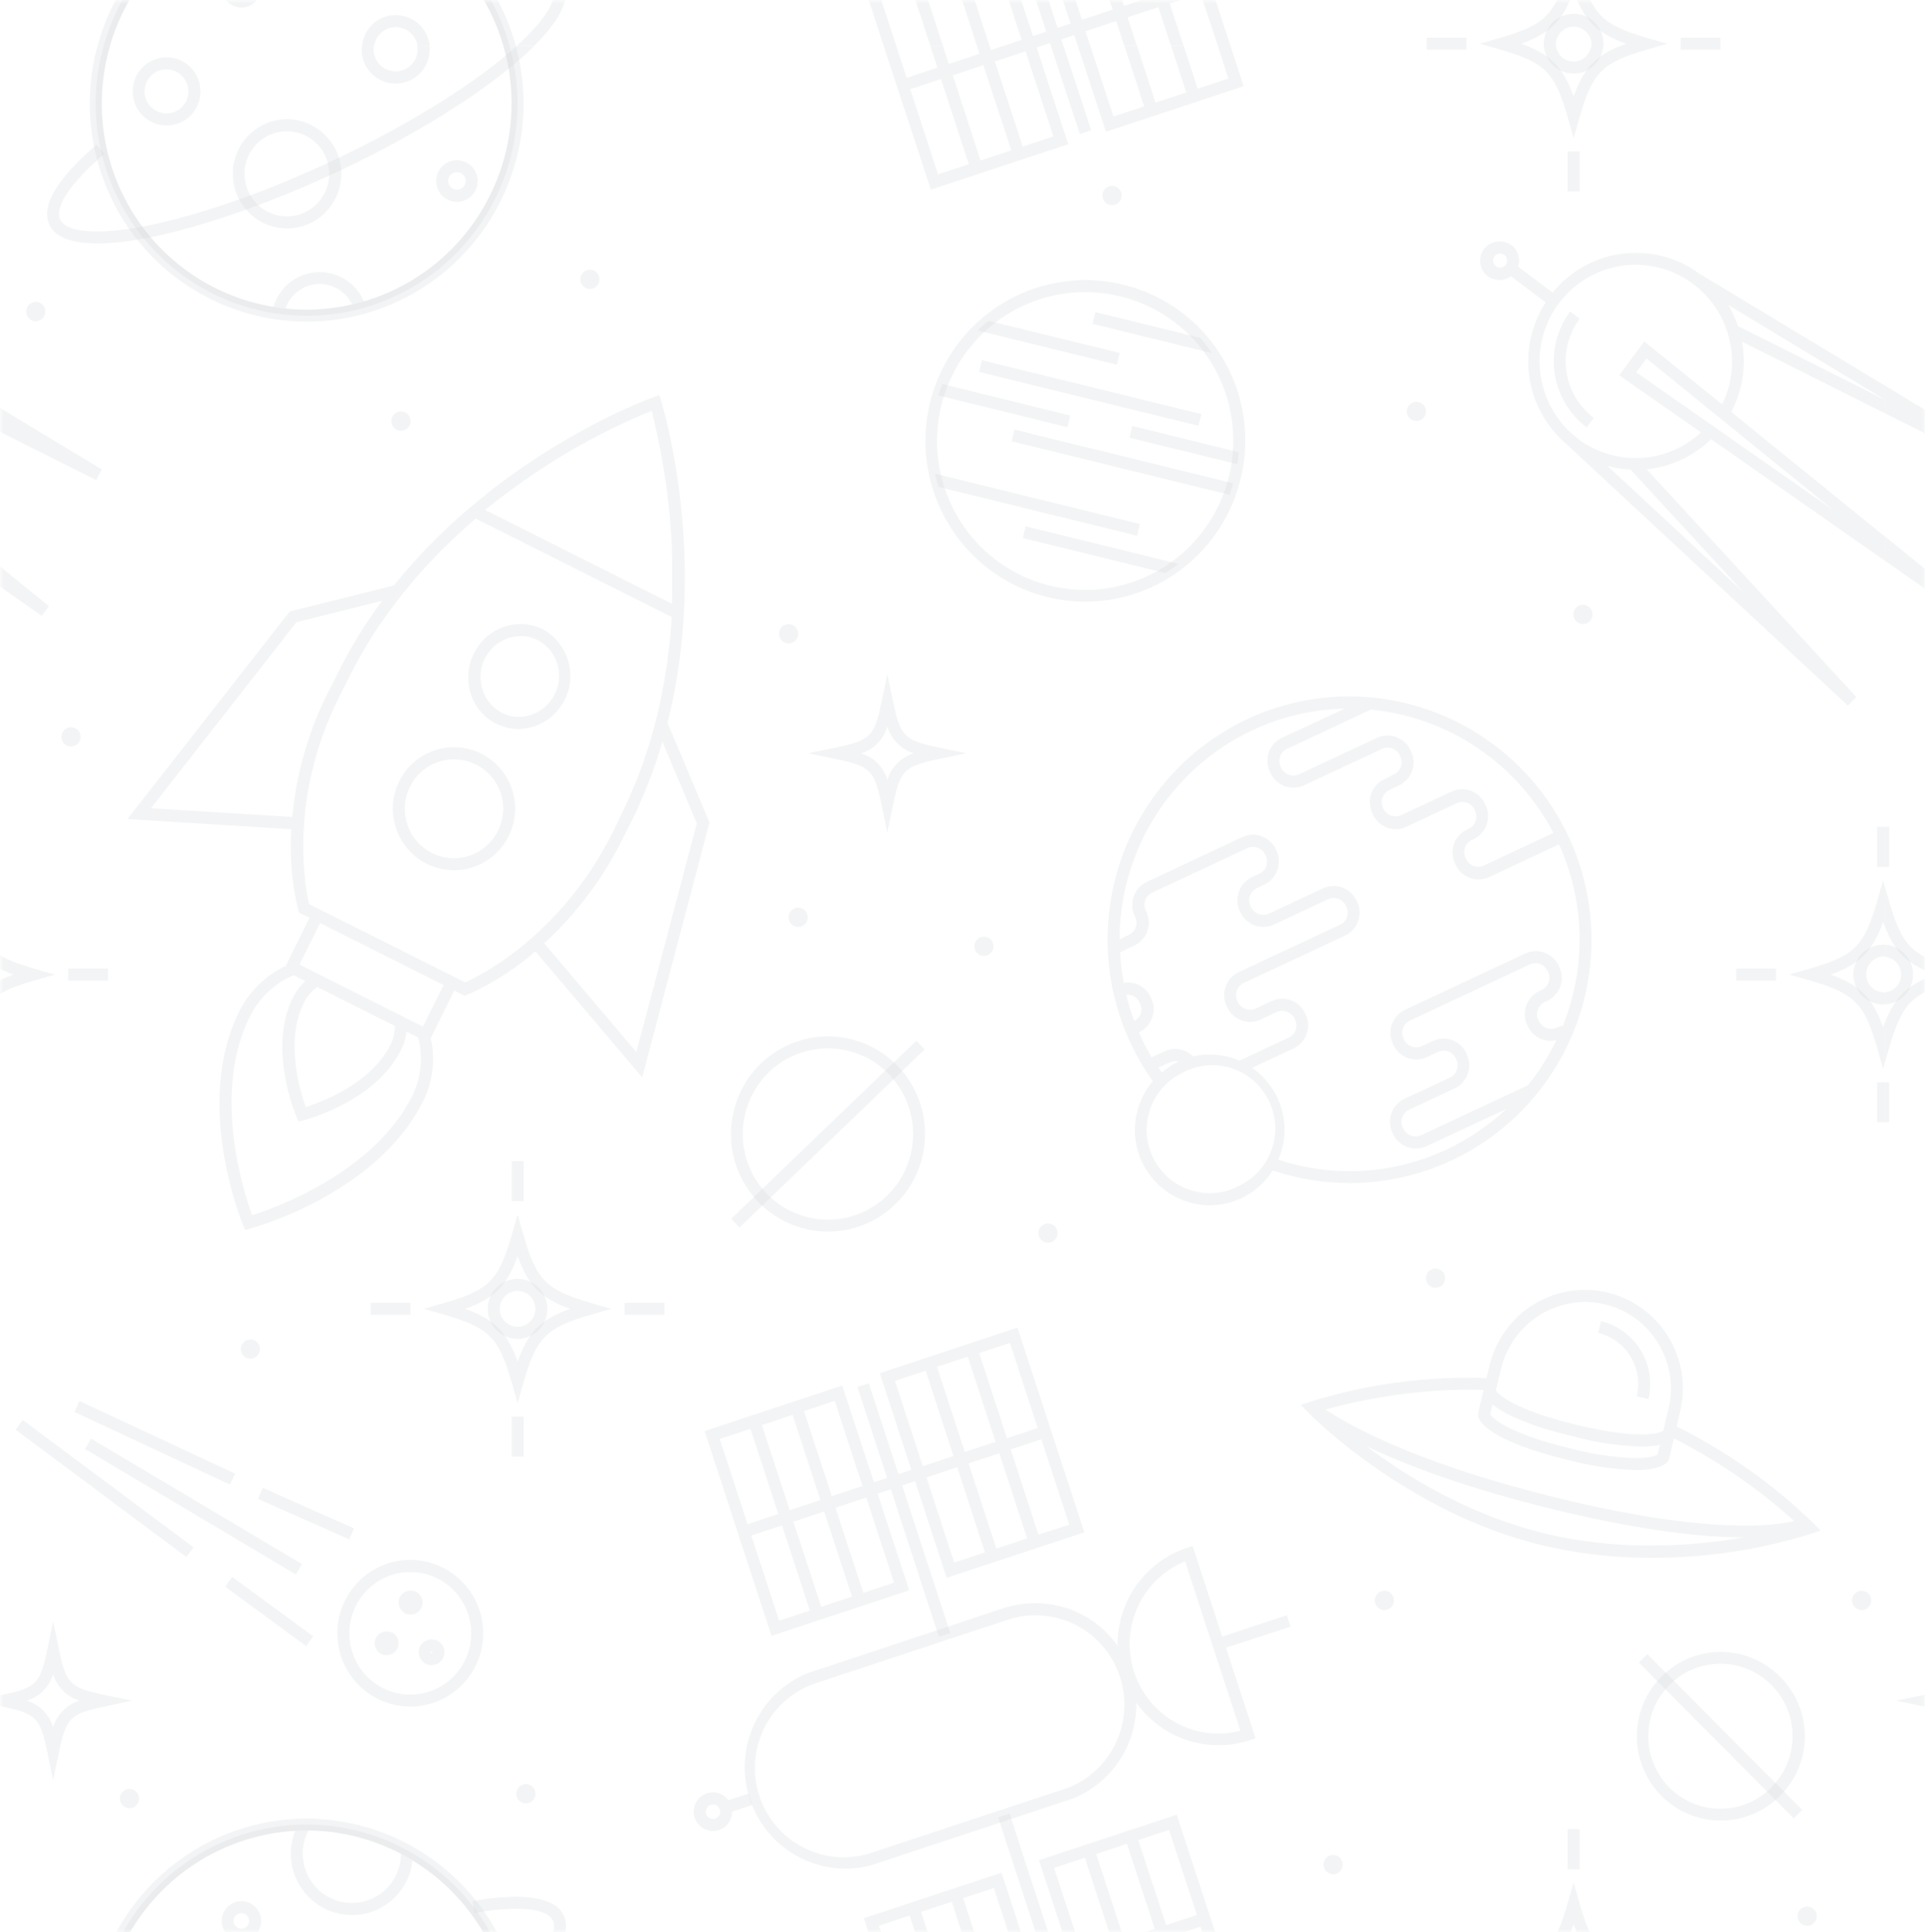 <svg width="265" height="266" viewBox="0 0 265 266" fill="none" xmlns="http://www.w3.org/2000/svg">
<mask id="mask0" mask-type="alpha" maskUnits="userSpaceOnUse" x="0" y="0" width="265" height="266">
<rect width="265" height="266" fill="#EDE5DD"/>
</mask>
<g mask="url(#mask0)">
<g opacity="0.5">
<path d="M217.415 -4.196L216.622 -6.977L215.828 -4.196C214.029 2.091 212.719 3.409 206.468 5.218L203.703 6.017L204.682 6.296H210.152L209.425 6.017C213.44 4.553 215.173 2.816 216.628 -1.229C218.077 2.816 219.81 4.553 223.832 6.017L223.097 6.296H228.568L229.54 6.017L226.775 5.218C220.557 3.409 219.234 2.091 217.415 -4.196Z" fill="#8F9A9D" fill-opacity="0.21"/>
<path d="M216.623 1.89C215.535 1.89 214.491 2.325 213.721 3.098C212.951 3.871 212.517 4.921 212.516 6.015C212.516 6.108 212.516 6.201 212.516 6.295H214.183C214.183 6.201 214.183 6.108 214.183 6.015C214.215 5.384 214.488 4.789 214.944 4.353C215.4 3.918 216.004 3.675 216.633 3.675C217.262 3.675 217.867 3.918 218.323 4.353C218.779 4.789 219.051 5.384 219.084 6.015C219.09 6.108 219.09 6.202 219.084 6.295H220.751C220.751 6.201 220.751 6.108 220.751 6.015C220.75 5.471 220.642 4.933 220.434 4.431C220.226 3.93 219.922 3.474 219.538 3.091C219.155 2.708 218.7 2.404 218.2 2.198C217.7 1.992 217.164 1.888 216.623 1.89V1.89Z" fill="#8F9A9D" fill-opacity="0.21"/>
<path d="M201.879 5.186H196.396V6.297H201.879V5.186Z" fill="#8F9A9D" fill-opacity="0.21"/>
<path d="M236.844 5.186H231.36V6.297H236.844V5.186Z" fill="#8F9A9D" fill-opacity="0.21"/>
<path d="M29.901 -12.214C26.124 -10.442 22.773 -7.871 20.076 -4.676C17.378 -1.482 15.398 2.261 14.27 6.295H15.143C16.773 0.66 20.101 -4.328 24.668 -7.98C29.235 -11.633 34.817 -13.77 40.643 -14.097C40.643 -14.01 40.57 -13.93 40.537 -13.837C40.157 -12.795 39.988 -11.687 40.038 -10.578C40.088 -9.469 40.356 -8.381 40.828 -7.377C41.507 -5.921 42.584 -4.689 43.934 -3.825C45.283 -2.962 46.849 -2.502 48.448 -2.5C50.514 -2.496 52.508 -3.26 54.048 -4.645C55.588 -6.031 56.564 -7.94 56.789 -10.005C61.568 -7.112 65.387 -2.859 67.763 2.217C68.373 3.536 68.884 4.899 69.291 6.295H70.151C69.006 2.221 66.993 -1.555 64.253 -4.77C61.513 -7.985 58.11 -10.562 54.282 -12.322C50.453 -14.083 46.289 -14.985 42.079 -14.966C37.869 -14.948 33.714 -14.009 29.901 -12.214V-12.214ZM54.792 -8.641C54.178 -6.947 52.92 -5.568 51.295 -4.807C49.67 -4.046 47.81 -3.965 46.126 -4.583C44.442 -5.2 43.071 -6.465 42.314 -8.1C41.557 -9.734 41.477 -11.604 42.091 -13.298C42.2 -13.593 42.329 -13.879 42.475 -14.157C46.909 -14.097 51.267 -12.987 55.195 -10.916C55.191 -10.14 55.055 -9.371 54.792 -8.641V-8.641Z" fill="#8F9A9D" fill-opacity="0.21"/>
<path d="M33.224 1.046C33.624 1.044 34.019 0.956 34.382 0.787C34.706 0.635 34.997 0.419 35.238 0.153C35.478 -0.113 35.664 -0.424 35.784 -0.763C35.91 -1.1 35.967 -1.458 35.951 -1.817C35.935 -2.176 35.847 -2.528 35.692 -2.852C35.471 -3.323 35.122 -3.721 34.685 -4.001C34.249 -4.28 33.742 -4.428 33.224 -4.429C32.827 -4.43 32.433 -4.341 32.074 -4.17C31.517 -3.903 31.066 -3.454 30.796 -2.897C30.525 -2.34 30.451 -1.706 30.584 -1.101C30.718 -0.495 31.052 0.047 31.531 0.437C32.011 0.827 32.608 1.042 33.224 1.046V1.046ZM32.775 -2.666C32.916 -2.731 33.069 -2.765 33.224 -2.766C33.428 -2.767 33.627 -2.709 33.798 -2.599C33.969 -2.489 34.105 -2.333 34.19 -2.147C34.252 -2.021 34.288 -1.883 34.294 -1.742C34.301 -1.601 34.279 -1.461 34.23 -1.329C34.183 -1.196 34.111 -1.074 34.017 -0.97C33.922 -0.866 33.808 -0.782 33.681 -0.723C33.423 -0.606 33.131 -0.595 32.865 -0.692C32.599 -0.789 32.382 -0.986 32.259 -1.242C32.2 -1.37 32.166 -1.508 32.16 -1.648C32.154 -1.789 32.175 -1.929 32.223 -2.062C32.271 -2.194 32.345 -2.315 32.439 -2.419C32.534 -2.523 32.648 -2.607 32.775 -2.666V-2.666Z" fill="#8F9A9D" fill-opacity="0.21"/>
<path d="M54.461 2.071C53.775 2.07 53.097 2.222 52.477 2.517C51.751 2.866 51.126 3.396 50.662 4.058C50.199 4.72 49.913 5.491 49.831 6.296H51.498C51.577 5.805 51.774 5.34 52.073 4.944C52.371 4.547 52.762 4.23 53.211 4.021C53.612 3.83 54.051 3.733 54.494 3.735C55.072 3.736 55.637 3.903 56.124 4.215C56.612 4.527 57.001 4.972 57.246 5.498C57.362 5.751 57.44 6.02 57.478 6.296H59.158C59.104 5.775 58.963 5.266 58.741 4.792C58.361 3.975 57.755 3.284 56.997 2.802C56.239 2.32 55.359 2.066 54.461 2.071V2.071Z" fill="#8F9A9D" fill-opacity="0.21"/>
<path d="M69.254 1.512C66.832 -3.653 63.002 -8.021 58.209 -11.083C53.416 -14.145 47.858 -15.776 42.181 -15.787C35.645 -15.778 29.292 -13.614 24.097 -9.625C18.902 -5.636 15.151 -0.044 13.42 6.295H15.14C16.74 0.756 19.981 -4.16 24.431 -7.798C28.881 -11.436 34.328 -13.622 40.046 -14.066C45.764 -14.509 51.48 -13.188 56.431 -10.278C61.383 -7.369 65.335 -3.01 67.76 2.217C68.37 3.536 68.88 4.899 69.287 6.295H71.007C70.557 4.654 69.971 3.054 69.254 1.512V1.512Z" fill="#8F9A9D" fill-opacity="0.21"/>
<path d="M65.044 -4.438L65.322 -2.801C71.275 -3.845 75.317 -3.466 76.117 -1.716C76.844 -0.146 75.006 2.801 71.176 6.267H73.584C76.468 3.387 78.789 0.067 77.612 -2.448C76.117 -5.642 69.952 -5.296 65.044 -4.438Z" fill="#8F9A9D" fill-opacity="0.21"/>
<path d="M161.989 -16.326L143.025 -10.059L147.37 3.247L145.598 3.833L138.983 -16.479L137.409 -15.96L144.023 4.352L142.204 4.951L137.878 -8.343L118.914 -2.075L121.639 6.295H123.379L120.991 -1.024L125.218 -2.421L128.062 6.275H129.802L126.792 -2.94L131.019 -4.337L134.485 6.295H136.225L132.587 -4.836L136.813 -6.233L140.643 5.483L138.189 6.295H143.481L144.539 5.942L144.652 6.295H146.391L146.107 5.423L147.88 4.844L148.349 6.295H150.096L149.434 4.299L153.661 2.901L154.759 6.268H156.505L155.229 2.383L159.462 0.985L161.189 6.268H162.928L161.03 0.493L165.257 -0.904L167.644 6.295H169.391L161.989 -16.326ZM148.938 2.715L145.115 -9.001L149.335 -10.398L153.165 1.318L148.938 2.715ZM154.733 0.799L150.909 -10.917L155.136 -12.315L158.966 -0.598L154.733 0.799ZM160.534 -1.117L156.704 -12.834L160.931 -14.231L164.76 -2.514L160.534 -1.117Z" fill="#8F9A9D" fill-opacity="0.21"/>
<path d="M245.035 230.797C243.421 229.174 241.364 228.068 239.125 227.621C236.886 227.173 234.565 227.403 232.456 228.282C230.347 229.16 228.544 230.648 227.276 232.558C226.008 234.467 225.331 236.711 225.331 239.008C225.331 241.304 226.008 243.548 227.276 245.457C228.544 247.367 230.347 248.855 232.456 249.734C234.565 250.612 236.886 250.842 239.125 250.394C241.364 249.947 243.421 248.841 245.035 247.218C246.12 246.147 246.981 244.869 247.57 243.459C248.158 242.05 248.461 240.536 248.461 239.008C248.461 237.479 248.158 235.965 247.57 234.556C246.981 233.146 246.12 231.868 245.035 230.797V230.797ZM243.871 246.04C242.486 247.443 240.718 248.4 238.791 248.791C236.865 249.181 234.866 248.988 233.049 248.234C231.232 247.481 229.679 246.202 228.586 244.559C227.492 242.917 226.909 240.984 226.909 239.008C226.909 237.031 227.492 235.099 228.586 233.456C229.679 231.813 231.232 230.534 233.049 229.781C234.866 229.027 236.865 228.834 238.791 229.225C240.718 229.615 242.486 230.572 243.871 231.975C244.792 232.898 245.522 233.995 246.02 235.203C246.517 236.411 246.772 237.706 246.77 239.013C246.767 240.321 246.507 241.615 246.005 242.821C245.503 244.027 244.769 245.121 243.844 246.04H243.871Z" fill="#8F9A9D" fill-opacity="0.21"/>
<path d="M226.777 227.696L225.607 228.872L246.931 250.32L248.101 249.144L226.777 227.696Z" fill="#8F9A9D" fill-opacity="0.21"/>
<path d="M123.429 146.606C122.188 145.357 120.715 144.366 119.094 143.69C117.473 143.014 115.735 142.666 113.979 142.666C112.224 142.666 110.486 143.014 108.865 143.69C107.244 144.366 105.771 145.357 104.53 146.606C102.978 148.169 101.832 150.094 101.195 152.208C100.558 154.323 100.449 156.564 100.879 158.731C101.308 160.898 102.262 162.925 103.656 164.633C105.05 166.341 106.841 167.677 108.871 168.522C110.901 169.368 113.107 169.696 115.293 169.48C117.48 169.263 119.579 168.507 121.406 167.279C123.233 166.052 124.73 164.39 125.766 162.441C126.802 160.492 127.344 158.317 127.344 156.107C127.351 154.341 127.008 152.592 126.336 150.96C125.664 149.329 124.675 147.849 123.429 146.606ZM122.264 164.437C120.348 166.367 117.826 167.57 115.127 167.839C112.428 168.108 109.719 167.428 107.463 165.913C105.207 164.399 103.543 162.145 102.755 159.535C101.966 156.925 102.102 154.12 103.139 151.6C104.176 149.079 106.049 146.998 108.441 145.711C110.833 144.424 113.594 144.012 116.254 144.543C118.914 145.075 121.309 146.518 123.029 148.627C124.75 150.735 125.691 153.379 125.691 156.107C125.695 157.654 125.394 159.187 124.806 160.616C124.218 162.046 123.354 163.345 122.264 164.437V164.437Z" fill="#8F9A9D" fill-opacity="0.21"/>
<path d="M126.154 143.258L100.655 167.776L101.798 168.978L127.297 144.46L126.154 143.258Z" fill="#8F9A9D" fill-opacity="0.21"/>
<path d="M129.138 102.881C124.508 101.909 123.932 101.33 122.973 96.68L122.16 92.788L121.339 96.68C120.374 101.337 119.798 101.909 115.175 102.881L111.285 103.692L115.175 104.511C119.805 105.482 120.374 106.061 121.339 110.711L122.146 114.624L122.96 110.718C123.919 106.061 124.501 105.482 129.125 104.511L133.014 103.692L129.138 102.881ZM122.16 107.338C121.901 106.479 121.436 105.697 120.805 105.062C120.173 104.427 119.396 103.959 118.541 103.699C119.396 103.436 120.172 102.966 120.803 102.331C121.434 101.695 121.9 100.913 122.16 100.053C122.421 100.913 122.889 101.694 123.521 102.33C124.153 102.966 124.93 103.436 125.785 103.699C124.93 103.96 124.152 104.428 123.52 105.063C122.888 105.698 122.421 106.479 122.16 107.338V107.338Z" fill="#8F9A9D" fill-opacity="0.21"/>
<path d="M14.29 233.297C9.66 232.325 9.085 231.746 8.126 227.096L7.312 223.19L6.505 227.102C5.539 231.76 4.964 232.332 0.34 233.303L-3.549 234.115L0.34 234.933C4.97 235.898 5.539 236.483 6.505 241.134L7.312 245.046L8.126 241.154C9.085 236.497 9.667 235.918 14.29 234.953L18.154 234.108L14.29 233.297ZM7.312 237.754C7.053 236.895 6.587 236.112 5.956 235.476C5.325 234.841 4.548 234.371 3.694 234.108C4.548 233.848 5.326 233.38 5.957 232.745C6.588 232.11 7.054 231.328 7.312 230.469C7.573 231.328 8.04 232.109 8.672 232.744C9.304 233.379 10.082 233.847 10.937 234.108C10.082 234.371 9.305 234.841 8.673 235.477C8.041 236.113 7.574 236.895 7.312 237.754V237.754Z" fill="#8F9A9D" fill-opacity="0.21"/>
<path d="M81.409 179.372C75.158 177.562 73.848 176.245 72.049 169.958L71.255 167.183L70.462 169.964C68.662 176.245 67.353 177.562 61.102 179.372L58.337 180.17L61.102 180.969C67.353 182.778 68.662 184.096 70.462 190.383L71.255 193.164L72.049 190.383C73.848 184.096 75.158 182.778 81.409 180.969L84.174 180.17L81.409 179.372ZM71.255 187.416C69.8 183.377 68.074 181.634 64.052 180.17C68.074 178.707 69.8 176.97 71.255 172.925C72.711 176.97 74.437 178.707 78.459 180.17C74.437 181.634 72.711 183.377 71.255 187.416Z" fill="#8F9A9D" fill-opacity="0.21"/>
<path d="M71.256 176.046C70.443 176.045 69.648 176.287 68.971 176.74C68.295 177.194 67.767 177.839 67.456 178.594C67.144 179.349 67.062 180.18 67.22 180.983C67.379 181.785 67.77 182.521 68.345 183.1C68.92 183.678 69.652 184.072 70.45 184.231C71.247 184.39 72.073 184.308 72.824 183.994C73.575 183.681 74.217 183.15 74.668 182.469C75.118 181.789 75.358 180.989 75.357 180.172C75.355 179.078 74.923 178.03 74.154 177.257C73.385 176.483 72.343 176.048 71.256 176.046V176.046ZM71.256 182.64C70.77 182.641 70.295 182.498 69.891 182.227C69.486 181.957 69.171 181.572 68.984 181.121C68.797 180.67 68.748 180.173 68.842 179.694C68.936 179.215 69.169 178.774 69.512 178.428C69.855 178.083 70.292 177.847 70.768 177.751C71.244 177.655 71.738 177.704 72.187 177.89C72.636 178.077 73.019 178.393 73.289 178.799C73.559 179.206 73.703 179.683 73.703 180.172C73.702 180.824 73.443 181.45 72.985 181.913C72.527 182.375 71.905 182.636 71.256 182.64V182.64Z" fill="#8F9A9D" fill-opacity="0.21"/>
<path d="M56.509 179.339H51.025V181.002H56.509V179.339Z" fill="#8F9A9D" fill-opacity="0.21"/>
<path d="M91.474 179.339H85.99V181.002H91.474V179.339Z" fill="#8F9A9D" fill-opacity="0.21"/>
<path d="M72.079 159.824H70.426V165.34H72.079V159.824Z" fill="#8F9A9D" fill-opacity="0.21"/>
<path d="M72.079 195H70.426V200.516H72.079V195Z" fill="#8F9A9D" fill-opacity="0.21"/>
<path d="M259.585 140.498C259.466 140.784 259.347 141.084 259.235 141.403C257.78 137.358 256.053 135.622 252.031 134.158C256.053 132.694 257.78 130.958 259.235 126.912C259.347 127.232 259.466 127.525 259.585 127.817V122.388L259.235 121.164L258.441 123.945C256.642 130.232 255.332 131.55 249.081 133.359L246.316 134.158L249.081 134.956C255.332 136.766 256.642 138.083 258.441 144.371L259.235 147.152L259.585 145.927V140.498Z" fill="#8F9A9D" fill-opacity="0.21"/>
<path d="M255.132 134.157C255.134 135.25 255.566 136.298 256.335 137.072C257.104 137.845 258.146 138.28 259.233 138.282H259.584V136.599C259.467 136.605 259.35 136.605 259.233 136.599C258.605 136.566 258.014 136.292 257.581 135.833C257.148 135.374 256.906 134.766 256.906 134.134C256.906 133.501 257.148 132.893 257.581 132.434C258.014 131.975 258.605 131.701 259.233 131.668C259.351 131.672 259.468 131.685 259.584 131.708V130.045C259.471 130.045 259.352 130.045 259.233 130.045C258.148 130.047 257.108 130.48 256.34 131.251C255.571 132.021 255.137 133.066 255.132 134.157V134.157Z" fill="#8F9A9D" fill-opacity="0.21"/>
<path d="M244.492 133.324H239.009V134.987H244.492V133.324Z" fill="#8F9A9D" fill-opacity="0.21"/>
<path d="M259.586 113.812H258.408V119.328H259.586V113.812Z" fill="#8F9A9D" fill-opacity="0.21"/>
<path d="M259.586 148.981H258.408V154.497H259.586V148.981Z" fill="#8F9A9D" fill-opacity="0.21"/>
<path d="M-4.557 123.946L-5 122.389V127.818C-3.611 131.224 -1.851 132.808 1.853 134.158C-1.851 135.489 -3.611 137.092 -5 140.492V145.921L-4.557 144.371C-2.758 138.084 -1.448 136.766 4.803 134.957L7.568 134.158L4.803 133.373C-1.448 131.55 -2.758 130.233 -4.557 123.946Z" fill="#8F9A9D" fill-opacity="0.21"/>
<path d="M14.877 133.324H9.393V134.987H14.877V133.324Z" fill="#8F9A9D" fill-opacity="0.21"/>
<path d="M223.096 6.295C219.59 7.705 217.99 9.475 216.627 13.261C215.264 9.475 213.657 7.705 210.158 6.295H204.688L206.48 6.814C212.731 8.624 214.041 9.941 215.84 16.228L216.634 19.009L217.427 16.228C219.22 9.941 220.536 8.624 226.781 6.814L228.573 6.295H223.096Z" fill="#8F9A9D" fill-opacity="0.21"/>
<path d="M219.046 6.295C218.976 6.893 218.691 7.444 218.244 7.844C217.797 8.244 217.22 8.465 216.621 8.465C216.023 8.465 215.446 8.244 214.999 7.844C214.552 7.444 214.267 6.893 214.197 6.295H212.53C212.602 7.337 213.065 8.312 213.824 9.025C214.583 9.737 215.583 10.133 216.621 10.133C217.66 10.133 218.659 9.737 219.419 9.025C220.178 8.312 220.64 7.337 220.713 6.295H219.046Z" fill="#8F9A9D" fill-opacity="0.21"/>
<path d="M201.879 6.295H196.396V6.848H201.879V6.295Z" fill="#8F9A9D" fill-opacity="0.21"/>
<path d="M236.844 6.295H231.36V6.848H236.844V6.295Z" fill="#8F9A9D" fill-opacity="0.21"/>
<path d="M217.453 20.84H215.8V26.355H217.453V20.84Z" fill="#8F9A9D" fill-opacity="0.21"/>
<path d="M217.415 261.933L216.622 259.152L215.828 261.933C214.029 268.22 212.719 269.538 206.468 271.347L203.703 272.146L204.682 272.425H210.152L209.425 272.146C213.44 270.682 215.173 268.945 216.628 264.9C218.077 268.945 219.81 270.682 223.832 272.146L223.097 272.425H228.568L229.54 272.146L226.775 271.347C220.557 269.538 219.234 268.22 217.415 261.933Z" fill="#8F9A9D" fill-opacity="0.21"/>
<path d="M217.453 251.8H215.8V257.315H217.453V251.8Z" fill="#8F9A9D" fill-opacity="0.21"/>
<path d="M97.669 113.227L91.894 99.501C97.682 76.567 91.1 55.456 91.014 55.21L90.757 54.399L89.963 54.678C89.711 54.765 68.981 62.15 54.243 80.586L39.87 84.185L17.539 112.748L40.114 114.151C39.851 117.891 40.173 121.649 41.067 125.289L41.166 125.635L42.621 126.327L39.314 132.98C36.6 134.248 34.384 136.39 33.017 139.068C26.581 151.709 33.176 167.963 33.46 168.655L33.738 169.32L34.432 169.127C35.14 168.941 51.763 164.33 58.192 151.729C59.577 149.009 59.968 145.887 59.297 142.907L62.545 136.36L63.974 137.079L64.318 136.945C67.729 135.445 70.891 133.426 73.691 130.958L88.408 148.316L97.669 113.227ZM84.525 58.856H84.572L85.643 58.344L85.868 58.238L86.53 57.938L86.94 57.752L87.297 57.592L87.74 57.393L88.051 57.26L88.501 57.073L88.673 57L89.162 56.794L89.281 56.747L89.705 56.574C89.745 56.714 89.791 56.874 89.837 57.047C89.834 57.08 89.834 57.113 89.837 57.147C89.877 57.313 89.93 57.499 89.976 57.699L90.016 57.845C90.069 58.049 90.121 58.271 90.174 58.51C90.177 58.546 90.177 58.581 90.174 58.617C90.227 58.83 90.28 59.056 90.333 59.282C90.333 59.349 90.333 59.415 90.379 59.488C90.439 59.741 90.492 60.007 90.552 60.28L90.611 60.553C90.671 60.832 90.73 61.125 90.796 61.425C90.796 61.511 90.829 61.604 90.843 61.691C90.895 61.95 90.948 62.21 90.995 62.476L91.054 62.802C91.114 63.114 91.173 63.467 91.233 63.78C91.233 63.919 91.279 64.052 91.299 64.192C91.358 64.532 91.418 64.858 91.471 65.237C91.471 65.376 91.511 65.516 91.537 65.656C91.577 65.942 91.623 66.235 91.663 66.534C91.663 66.701 91.709 66.86 91.736 67.033C91.782 67.386 91.828 67.738 91.874 68.104L91.934 68.63C91.978 69.02 92.024 69.419 92.073 69.828C92.073 70.001 92.106 70.18 92.126 70.36C92.159 70.692 92.192 71.025 92.225 71.384C92.225 71.597 92.258 71.817 92.278 72.05C92.278 72.422 92.337 72.795 92.364 73.174L92.404 73.76L92.483 75.09C92.483 75.283 92.483 75.483 92.483 75.689C92.483 76.095 92.516 76.501 92.529 76.92C92.529 77.139 92.529 77.366 92.529 77.585C92.529 77.984 92.529 78.397 92.529 78.809C92.529 79.002 92.529 79.202 92.529 79.402C92.529 79.901 92.529 80.406 92.529 80.912C92.529 81.118 92.529 81.318 92.529 81.524C92.529 82.05 92.529 82.575 92.483 83.107L66.791 70.2C72.255 65.754 78.205 61.948 84.525 58.856V58.856ZM20.793 111.257L40.802 85.662L52.596 82.708C50.248 85.877 48.184 89.25 46.431 92.788L45.267 95.097C42.507 100.51 40.798 106.404 40.234 112.462L20.793 111.257ZM56.711 150.951C51.346 161.463 37.945 166.253 34.704 167.291C33.533 164.057 29.114 150.312 34.472 139.806C35.742 137.306 37.851 135.338 40.425 134.251L42.026 135.056C41.358 135.656 40.805 136.373 40.392 137.172C36.794 144.218 40.657 153.352 40.822 153.732L41.1 154.397L41.761 154.224C42.158 154.124 51.578 151.662 55.163 144.643C55.592 143.828 55.863 142.939 55.963 142.022L57.564 142.827C58.286 145.548 57.982 148.441 56.711 150.951V150.951ZM54.349 141.237C54.361 142.149 54.152 143.051 53.741 143.865C51.029 149.187 44.288 151.696 42.099 152.388C41.312 150.212 39.175 143.246 41.887 137.937C42.307 137.114 42.918 136.404 43.667 135.868L54.349 141.237ZM58.219 141.317L41.232 132.787L44.07 127.072L61.057 135.602L58.219 141.317ZM64.033 135.236L42.562 124.457C42.046 122.288 39.638 110.1 46.656 96.015C46.656 95.981 46.723 95.882 46.809 95.702C47.014 95.329 47.285 94.784 47.688 93.979C48.178 93.007 48.456 92.455 48.614 92.123L48.72 91.916C49.064 91.251 49.421 90.626 49.785 90L50.109 89.448C50.387 88.982 50.665 88.516 50.949 88.064C51.062 87.891 51.168 87.718 51.273 87.545C51.651 86.953 52.034 86.374 52.424 85.802L52.676 85.443C52.987 84.99 53.337 84.538 53.628 84.112L54.078 83.507C54.356 83.134 54.64 82.768 54.925 82.402C55.07 82.216 55.209 82.023 55.361 81.837C55.752 81.344 56.148 80.859 56.545 80.38L57.081 79.754L57.835 78.889L58.497 78.151C58.715 77.905 58.94 77.665 59.158 77.426C59.562 76.993 59.972 76.567 60.382 76.141L60.957 75.556L61.804 74.758L62.274 74.305L63.127 73.493L63.418 73.227C64.097 72.593 64.785 71.981 65.482 71.391L92.47 84.944C92.47 85.37 92.41 85.795 92.377 86.221C92.377 86.414 92.344 86.614 92.331 86.813C92.331 87.213 92.258 87.618 92.218 88.031C92.218 88.25 92.172 88.477 92.146 88.696C92.073 89.362 91.987 90.073 91.894 90.772C91.894 91.045 91.828 91.311 91.788 91.59C91.749 91.87 91.683 92.256 91.623 92.622C91.564 92.987 91.524 93.287 91.464 93.586C91.405 93.886 91.352 94.252 91.286 94.584C91.219 94.917 91.147 95.316 91.074 95.689C91.001 96.061 90.955 96.281 90.889 96.574L90.809 96.939C90.697 97.452 90.585 97.957 90.459 98.47C90.406 98.709 90.34 98.942 90.28 99.182C90.221 99.421 90.194 99.494 90.155 99.654C90.082 99.947 90.002 100.24 89.923 100.532C89.844 100.825 89.771 101.065 89.698 101.331C89.566 101.774 89.427 102.233 89.281 102.708C89.209 102.941 89.142 103.174 89.07 103.373C88.852 104.039 88.62 104.704 88.408 105.369L88.269 105.735C88.064 106.307 87.846 106.879 87.608 107.452L87.33 108.117C87.132 108.616 86.92 109.108 86.702 109.607L86.424 110.239C86.113 110.905 85.762 111.617 85.451 112.302L84.294 114.684C77.17 128.842 66.07 134.324 64.033 135.236ZM74.921 129.853C79.282 125.848 82.888 121.083 85.564 115.788L85.809 115.289C86.014 114.903 86.278 114.371 86.649 113.633C87.125 112.681 87.409 112.116 87.575 111.763L87.734 111.457C87.787 111.36 87.822 111.254 87.839 111.144C89.168 108.215 90.287 105.193 91.186 102.102L95.923 113.353L87.601 144.816L74.921 129.853Z" fill="#8F9A9D" fill-opacity="0.21"/>
<path d="M70.482 108.649C69.867 106.79 68.629 105.202 66.981 104.158C65.332 103.114 63.374 102.676 61.441 102.921C59.508 103.166 57.719 104.077 56.379 105.5C55.039 106.923 54.232 108.769 54.093 110.724C53.955 112.679 54.495 114.621 55.622 116.221C56.748 117.82 58.391 118.976 60.27 119.494C62.15 120.011 64.149 119.857 65.928 119.057C67.707 118.258 69.155 116.863 70.026 115.109C70.522 114.116 70.818 113.034 70.896 111.925C70.974 110.816 70.834 109.703 70.482 108.649ZM68.551 114.371C67.954 115.576 67.015 116.576 65.852 117.245C64.69 117.913 63.357 118.22 62.021 118.126C60.686 118.032 59.408 117.542 58.349 116.717C57.291 115.892 56.5 114.77 56.075 113.493C55.651 112.216 55.613 110.84 55.966 109.541C56.319 108.242 57.048 107.078 58.059 106.195C59.07 105.313 60.319 104.752 61.647 104.583C62.976 104.415 64.324 104.647 65.521 105.249C66.318 105.645 67.029 106.196 67.613 106.87C68.197 107.544 68.643 108.327 68.925 109.175C69.206 110.023 69.318 110.919 69.254 111.811C69.19 112.702 68.951 113.573 68.551 114.371V114.371Z" fill="#8F9A9D" fill-opacity="0.21"/>
<path d="M68.309 99.628C69.266 100.111 70.321 100.361 71.392 100.359C72.993 100.327 74.538 99.764 75.789 98.758C77.04 97.752 77.925 96.359 78.309 94.796C78.692 93.232 78.552 91.584 77.911 90.109C77.269 88.633 76.161 87.412 74.758 86.634C73.802 86.151 72.746 85.9 71.676 85.902C70.332 85.905 69.015 86.288 67.876 87.007C66.737 87.725 65.821 88.751 65.233 89.967C64.376 91.674 64.216 93.652 64.79 95.476C65.07 96.37 65.525 97.199 66.13 97.912C66.734 98.625 67.475 99.209 68.309 99.628V99.628ZM66.708 90.712C67.168 89.778 67.875 88.99 68.751 88.435C69.628 87.879 70.64 87.579 71.676 87.565C72.489 87.566 73.291 87.757 74.018 88.124C75.306 88.799 76.276 89.96 76.715 91.353C77.154 92.746 77.026 94.257 76.359 95.556C75.9 96.487 75.193 97.274 74.318 97.828C73.443 98.382 72.432 98.682 71.398 98.696C70.592 98.686 69.799 98.486 69.083 98.111C68.454 97.787 67.896 97.34 67.442 96.796C66.987 96.252 66.646 95.623 66.437 94.944C65.977 93.551 66.075 92.034 66.708 90.712V90.712Z" fill="#8F9A9D" fill-opacity="0.21"/>
<path d="M68.728 23.913C67.214 28.109 64.739 31.887 61.503 34.941C58.267 37.995 54.361 40.239 50.101 41.491C50.079 41.425 50.052 41.361 50.022 41.298C49.486 40.148 48.636 39.176 47.572 38.494C46.507 37.812 45.271 37.448 44.009 37.446C43.039 37.445 42.081 37.661 41.204 38.078C40.413 38.448 39.702 38.972 39.113 39.619C38.524 40.267 38.068 41.025 37.771 41.85L37.652 42.236C33.713 41.59 29.955 40.109 26.628 37.892C23.3 35.674 20.48 32.77 18.353 29.373C16.227 25.976 14.842 22.162 14.292 18.186C13.742 14.21 14.039 10.161 15.162 6.309H14.269C13.047 10.653 12.842 15.223 13.671 19.66C14.5 24.097 16.341 28.28 19.048 31.882C21.756 35.483 25.256 38.404 29.275 40.415C33.294 42.426 37.721 43.472 42.21 43.472C46.699 43.472 51.126 42.426 55.145 40.415C59.164 38.404 62.664 35.483 65.371 31.882C68.079 28.28 69.919 24.097 70.749 19.66C71.578 15.223 71.373 10.653 70.15 6.309H69.29C70.982 12.086 70.785 18.257 68.728 23.913V23.913ZM42.223 42.629C41.253 42.624 40.284 42.568 39.319 42.462C39.315 42.447 39.315 42.431 39.319 42.416C39.665 41.446 40.3 40.606 41.136 40.011C41.973 39.416 42.971 39.094 43.996 39.089C44.927 39.093 45.839 39.357 46.629 39.853C47.419 40.349 48.055 41.057 48.467 41.897C46.42 42.377 44.325 42.622 42.223 42.629V42.629Z" fill="#8F9A9D" fill-opacity="0.21"/>
<path d="M22.917 7.886C22.136 7.889 21.369 8.089 20.684 8.468C20 8.847 19.421 9.392 19.001 10.054C18.58 10.716 18.332 11.473 18.277 12.257C18.223 13.04 18.365 13.825 18.69 14.539C19.04 15.306 19.588 15.965 20.278 16.445C20.968 16.926 21.774 17.21 22.612 17.269C23.449 17.328 24.286 17.158 25.036 16.779C25.785 16.399 26.419 15.823 26.871 15.112C27.323 14.401 27.576 13.58 27.604 12.737C27.631 11.893 27.432 11.058 27.027 10.318C26.623 9.579 26.027 8.963 25.304 8.534C24.581 8.106 23.756 7.882 22.917 7.886V7.886ZM24.2 15.324C23.801 15.514 23.365 15.612 22.924 15.61C22.439 15.61 21.962 15.493 21.532 15.269C21.102 15.044 20.733 14.719 20.454 14.32C20.176 13.921 19.997 13.461 19.933 12.978C19.869 12.495 19.921 12.003 20.086 11.545C20.221 11.17 20.428 10.826 20.696 10.533C20.964 10.239 21.287 10.002 21.647 9.835C22.044 9.645 22.478 9.547 22.917 9.549C23.601 9.551 24.264 9.787 24.797 10.218C25.331 10.649 25.702 11.25 25.851 11.921C26.001 12.593 25.918 13.295 25.618 13.914C25.318 14.532 24.818 15.029 24.2 15.324V15.324Z" fill="#8F9A9D" fill-opacity="0.21"/>
<path d="M57.32 7.832C57.103 8.416 56.714 8.92 56.204 9.277C55.695 9.633 55.09 9.826 54.469 9.828C54.03 9.83 53.595 9.735 53.196 9.551C52.796 9.367 52.441 9.097 52.156 8.761C51.871 8.424 51.662 8.03 51.544 7.604C51.426 7.178 51.402 6.731 51.473 6.295H49.806C49.713 7.149 49.855 8.012 50.216 8.79C50.477 9.351 50.845 9.856 51.3 10.274C51.755 10.692 52.287 11.017 52.866 11.228C53.446 11.439 54.06 11.534 54.676 11.506C55.292 11.478 55.896 11.328 56.454 11.065C57.013 10.806 57.515 10.437 57.931 9.98C58.347 9.523 58.667 8.987 58.875 8.404C59.115 7.731 59.201 7.013 59.126 6.302H57.446C57.536 6.814 57.492 7.341 57.32 7.832Z" fill="#8F9A9D" fill-opacity="0.21"/>
<path d="M39.51 16.409C37.892 16.41 36.318 16.938 35.025 17.916C33.731 18.893 32.788 20.266 32.336 21.828C31.885 23.391 31.949 25.059 32.52 26.581C33.092 28.104 34.138 29.399 35.504 30.272C36.869 31.145 38.479 31.549 40.092 31.423C41.705 31.297 43.233 30.648 44.449 29.574C45.664 28.499 46.499 27.058 46.83 25.465C47.161 23.872 46.969 22.214 46.283 20.74C45.677 19.448 44.719 18.355 43.52 17.589C42.321 16.822 40.931 16.413 39.51 16.409ZM41.964 29.23C41.194 29.594 40.354 29.782 39.503 29.782C38.394 29.783 37.307 29.467 36.37 28.869C35.433 28.272 34.684 27.418 34.212 26.409C33.798 25.515 33.615 24.53 33.679 23.546C33.744 22.562 34.055 21.611 34.582 20.779C35.11 19.948 35.838 19.264 36.698 18.791C37.558 18.318 38.523 18.071 39.503 18.072C40.827 18.074 42.111 18.529 43.142 19.363C44.174 20.197 44.892 21.359 45.179 22.659C45.466 23.959 45.303 25.318 44.719 26.512C44.135 27.707 43.163 28.665 41.964 29.23V29.23Z" fill="#8F9A9D" fill-opacity="0.21"/>
<path d="M62.892 22.058C62.477 22.056 62.066 22.147 61.689 22.324C61.099 22.599 60.62 23.069 60.332 23.655C60.044 24.242 59.964 24.91 60.105 25.548C60.247 26.187 60.601 26.758 61.109 27.166C61.617 27.574 62.249 27.795 62.899 27.793C63.315 27.792 63.725 27.701 64.103 27.526C64.693 27.251 65.172 26.782 65.46 26.195C65.748 25.608 65.828 24.941 65.686 24.302C65.545 23.663 65.191 23.093 64.683 22.684C64.175 22.276 63.543 22.055 62.892 22.058V22.058ZM64.024 25.338C63.911 25.633 63.688 25.872 63.402 26.003C63.113 26.132 62.786 26.144 62.489 26.036C62.192 25.928 61.948 25.709 61.808 25.424C61.741 25.28 61.703 25.125 61.696 24.966C61.689 24.808 61.713 24.65 61.767 24.501C61.822 24.352 61.904 24.215 62.011 24.098C62.118 23.982 62.247 23.887 62.39 23.821C62.546 23.744 62.718 23.705 62.892 23.708C63.118 23.705 63.34 23.766 63.532 23.884C63.725 24.001 63.882 24.171 63.984 24.373C64.055 24.523 64.094 24.686 64.101 24.851C64.108 25.017 64.082 25.182 64.024 25.338V25.338Z" fill="#8F9A9D" fill-opacity="0.21"/>
<path d="M68.726 23.913C66.751 29.391 63.149 34.125 58.407 37.473C53.665 40.821 48.015 42.621 42.221 42.628C37.839 42.634 33.515 41.612 29.594 39.642C25.673 37.673 22.262 34.811 19.634 31.284C17.005 27.757 15.23 23.662 14.45 19.324C13.67 14.986 13.906 10.525 15.141 6.295H13.421C12.205 10.752 12.027 15.432 12.903 19.969C13.779 24.506 15.685 28.779 18.471 32.455C21.257 36.13 24.849 39.109 28.968 41.16C33.086 43.21 37.619 44.277 42.215 44.277C46.81 44.277 51.343 43.21 55.462 41.16C59.58 39.109 63.172 36.13 65.958 32.455C68.745 28.779 70.65 24.506 71.526 19.969C72.402 15.432 72.225 10.752 71.008 6.295H69.288C70.983 12.076 70.786 18.253 68.726 23.913V23.913Z" fill="#8F9A9D" fill-opacity="0.21"/>
<path d="M71.17 6.295C70.808 6.628 70.424 6.967 70.019 7.313C64.35 12.143 55.539 17.532 45.855 22.09C36.171 26.647 26.402 30 19.079 31.285C13.126 32.329 9.091 31.95 8.291 30.207C7.49 28.464 9.766 25.11 14.376 21.178L13.311 19.907C9.508 23.148 5.294 27.685 6.789 30.905C7.708 32.901 10.368 33.513 13.404 33.513C15.401 33.487 17.393 33.289 19.357 32.921C26.818 31.591 36.727 28.217 46.55 23.607C56.373 18.996 65.309 13.514 71.084 8.584C71.917 7.878 72.764 7.107 73.571 6.302L71.17 6.295Z" fill="#8F9A9D" fill-opacity="0.21"/>
<path d="M29.901 253.915C26.124 255.687 22.773 258.258 20.076 261.453C17.378 264.647 15.398 268.39 14.27 272.424H15.143C16.773 266.789 20.101 261.801 24.668 258.149C29.235 254.496 34.817 252.359 40.643 252.032C40.643 252.119 40.57 252.199 40.537 252.292C40.157 253.334 39.988 254.442 40.038 255.551C40.088 256.66 40.356 257.748 40.828 258.752C41.507 260.208 42.584 261.44 43.934 262.304C45.283 263.167 46.849 263.627 48.448 263.629C50.514 263.633 52.508 262.869 54.048 261.484C55.588 260.098 56.564 258.189 56.789 256.124C61.568 259.017 65.387 263.27 67.763 268.346C68.373 269.665 68.884 271.028 69.291 272.424H70.151C69.006 268.35 66.993 264.574 64.253 261.359C61.513 258.144 58.11 255.567 54.282 253.807C50.453 252.046 46.289 251.144 42.079 251.162C37.869 251.181 33.714 252.12 29.901 253.915V253.915ZM54.792 257.488C54.178 259.182 52.92 260.561 51.295 261.322C49.67 262.083 47.81 262.164 46.126 261.546C44.442 260.929 43.071 259.664 42.314 258.029C41.557 256.394 41.477 254.525 42.091 252.831C42.2 252.536 42.329 252.25 42.475 251.972C46.909 252.032 51.267 253.142 55.195 255.212C55.191 255.989 55.055 256.758 54.792 257.488V257.488Z" fill="#8F9A9D" fill-opacity="0.21"/>
<path d="M33.224 267.175C33.624 267.173 34.019 267.085 34.382 266.916C34.706 266.764 34.997 266.548 35.238 266.282C35.478 266.016 35.664 265.705 35.784 265.366C35.91 265.029 35.967 264.671 35.951 264.312C35.935 263.953 35.847 263.601 35.692 263.277C35.471 262.806 35.122 262.408 34.685 262.128C34.249 261.849 33.742 261.701 33.224 261.7C32.827 261.699 32.433 261.788 32.074 261.959C31.517 262.226 31.066 262.675 30.796 263.232C30.525 263.789 30.451 264.423 30.584 265.028C30.718 265.634 31.052 266.176 31.531 266.566C32.011 266.956 32.608 267.171 33.224 267.175V267.175ZM32.775 263.463C32.916 263.398 33.069 263.364 33.224 263.363C33.428 263.362 33.627 263.42 33.798 263.53C33.969 263.64 34.105 263.796 34.19 263.982C34.252 264.108 34.288 264.246 34.294 264.387C34.301 264.528 34.279 264.668 34.23 264.8C34.183 264.933 34.111 265.055 34.017 265.159C33.922 265.263 33.808 265.347 33.681 265.406C33.423 265.523 33.131 265.534 32.865 265.437C32.599 265.34 32.382 265.142 32.259 264.887C32.2 264.759 32.166 264.621 32.16 264.481C32.154 264.34 32.175 264.2 32.223 264.067C32.271 263.935 32.345 263.814 32.439 263.71C32.534 263.606 32.648 263.522 32.775 263.463V263.463Z" fill="#8F9A9D" fill-opacity="0.21"/>
<path d="M69.254 267.641C66.832 262.476 63.002 258.108 58.209 255.046C53.416 251.984 47.858 250.353 42.181 250.342C35.645 250.35 29.292 252.515 24.097 256.504C18.902 260.492 15.151 266.085 13.42 272.424H15.14C16.74 266.885 19.981 261.969 24.431 258.331C28.881 254.693 34.328 252.507 40.046 252.063C45.764 251.62 51.48 252.941 56.431 255.851C61.383 258.76 65.335 263.119 67.76 268.346C68.37 269.665 68.88 271.028 69.287 272.424H71.007C70.557 270.783 69.971 269.183 69.254 267.641V267.641Z" fill="#8F9A9D" fill-opacity="0.21"/>
<path d="M65.044 261.694L65.322 263.331C71.275 262.286 75.317 262.666 76.117 264.415C76.844 265.985 75.006 268.933 71.176 272.399H73.584C76.468 269.518 78.789 266.198 77.612 263.683C76.117 260.49 69.952 260.836 65.044 261.694Z" fill="#8F9A9D" fill-opacity="0.21"/>
<path d="M177.671 223.923L177.156 222.346L168.259 225.287L164.184 212.812L163.397 213.071C160.586 214.002 158.144 215.812 156.427 218.237C154.71 220.661 153.808 223.574 153.852 226.551C152.572 224.737 150.878 223.258 148.912 222.238C146.946 221.218 144.766 220.687 142.554 220.689C141.082 220.682 139.618 220.906 138.215 221.354L111.882 230.097H111.842L111.69 230.143L111.148 230.33C107.9 231.667 105.276 234.19 103.803 237.393C102.329 240.596 102.115 244.241 103.204 247.596C104.293 250.951 106.604 253.768 109.673 255.479C112.742 257.191 116.341 257.671 119.747 256.823L146.516 247.974L146.635 247.941L146.887 247.874C149.698 246.943 152.14 245.134 153.857 242.709C155.574 240.284 156.476 237.371 156.432 234.395C158.151 236.817 160.595 238.623 163.407 239.55C166.218 240.478 169.251 240.478 172.062 239.551L172.849 239.292L168.775 226.817L177.671 223.923ZM153.462 240.203C152.743 241.648 151.745 242.935 150.526 243.988C149.308 245.041 147.893 245.84 146.364 246.337C146.321 246.355 146.277 246.368 146.232 246.377L146.02 246.437L120.772 254.78L119.985 255.04C118.462 255.547 116.854 255.748 115.254 255.631C113.653 255.514 112.091 255.081 110.658 254.356C109.224 253.632 107.946 252.63 106.896 251.409C105.847 250.188 105.047 248.771 104.543 247.239C104.038 245.707 103.838 244.09 103.955 242.48C104.072 240.87 104.502 239.3 105.223 237.857C105.943 236.415 106.938 235.13 108.152 234.074C109.366 233.019 110.775 232.215 112.299 231.707L112.576 231.62L138.737 222.971C141.035 222.212 143.505 222.154 145.834 222.807C148.164 223.46 150.249 224.793 151.825 226.637C153.402 228.482 154.398 230.756 154.69 233.171C154.981 235.585 154.554 238.033 153.462 240.203V240.203ZM170.753 238.247C169.765 238.504 168.749 238.634 167.73 238.633C164.894 238.63 162.148 237.636 159.96 235.821C157.773 234.006 156.28 231.483 155.738 228.684C155.196 225.884 155.637 222.982 156.987 220.474C158.337 217.966 160.512 216.008 163.139 214.934L170.753 238.247Z" fill="#8F9A9D" fill-opacity="0.21"/>
<path d="M103.592 248.474L103.076 246.897L100.278 247.809C100.032 247.473 99.711 247.2 99.341 247.011C98.971 246.823 98.562 246.725 98.148 246.724C97.729 246.723 97.316 246.822 96.942 247.013C96.569 247.204 96.246 247.482 96 247.823C95.754 248.164 95.591 248.559 95.527 248.975C95.462 249.391 95.497 249.817 95.628 250.217C95.801 250.751 96.137 251.216 96.588 251.546C97.04 251.875 97.583 252.053 98.141 252.054C98.424 252.053 98.705 252.008 98.975 251.921C99.501 251.743 99.959 251.404 100.283 250.95C100.608 250.496 100.781 249.951 100.78 249.392L103.592 248.474ZM98.452 250.35C98.316 250.394 98.172 250.407 98.03 250.389C97.888 250.372 97.752 250.323 97.63 250.248C97.509 250.172 97.405 250.071 97.326 249.951C97.247 249.831 97.195 249.696 97.172 249.554C97.15 249.412 97.159 249.267 97.198 249.128C97.236 248.99 97.304 248.862 97.397 248.752C97.49 248.643 97.605 248.555 97.734 248.494C97.864 248.433 98.005 248.402 98.148 248.401C98.385 248.4 98.615 248.484 98.796 248.639C98.976 248.794 99.096 249.008 99.133 249.244C99.17 249.48 99.121 249.721 98.996 249.924C98.871 250.127 98.678 250.278 98.452 250.35V250.35Z" fill="#8F9A9D" fill-opacity="0.21"/>
<path d="M125.967 203.897L130.313 217.203L149.278 210.936L140.07 182.759L121.112 189.027L125.451 202.333L123.685 202.919L119.597 190.411L118.03 190.93L122.111 203.438L120.299 204.036L115.953 190.73L96.995 196.997L106.203 225.187L125.167 218.92L120.821 205.613L122.634 205.014L129.248 225.327L130.816 224.808L124.201 204.496L125.967 203.897ZM127.542 203.378L131.769 201.981L135.592 213.697L131.365 215.094L127.542 203.378ZM137.563 200.051L141.393 211.768L137.166 213.165L133.336 201.448L137.563 200.051ZM132.82 199.872L128.997 188.155L133.224 186.758L137.047 198.474L132.82 199.872ZM142.961 211.249L139.137 199.532L143.357 198.135L147.194 209.885L142.961 211.249ZM142.848 196.578L138.628 197.975L134.798 186.259L139.025 184.862L142.848 196.578ZM123.202 190.091L127.429 188.694L131.259 200.43L127.032 201.828L123.202 190.091ZM118.731 204.562L114.511 205.959L110.681 194.243L114.908 192.846L118.731 204.562ZM108.71 207.889L104.886 196.172L109.107 194.775L112.937 206.492L108.71 207.889ZM113.452 208.068L117.282 219.785L113.056 221.182L109.226 209.465L113.452 208.068ZM103.312 196.691L107.142 208.408L102.915 209.805L99.085 198.088L103.312 196.691ZM103.431 211.382L107.658 209.984L111.481 221.701L107.254 223.098L103.431 211.382ZM118.85 219.266L115.027 207.549L119.247 206.152L123.077 217.869L118.85 219.266Z" fill="#8F9A9D" fill-opacity="0.21"/>
<path d="M161.989 249.804L143.025 256.071L147.37 269.378L145.598 269.963L138.983 249.651L137.409 250.17L144.023 270.482L142.204 271.081L137.878 257.788L118.914 264.055L121.639 272.425H123.379L120.991 265.106L125.218 263.709L128.062 272.405H129.802L126.792 263.19L131.019 261.793L134.485 272.438H136.225L132.587 261.294L136.813 259.897L140.643 271.613L138.189 272.425H143.481L144.539 272.072L144.652 272.425H146.391L146.107 271.553L147.88 270.975L148.349 272.425H150.096L149.434 270.429L153.661 269.032L154.759 272.398H156.505L155.229 268.513L159.462 267.116L161.189 272.398H162.928L161.03 266.623L165.257 265.226L167.644 272.425H169.391L161.989 249.804ZM148.938 268.846L145.115 257.129L149.335 255.732L153.165 267.448L148.938 268.846ZM154.733 266.929L150.909 255.213L155.136 253.816L158.966 265.532L154.733 266.929ZM160.534 265.013L156.704 253.297L160.931 251.9L164.76 263.616L160.534 265.013Z" fill="#8F9A9D" fill-opacity="0.21"/>
<path d="M167.641 6.295H169.387L171.206 11.87L152.242 18.138L148.352 6.295H150.099L153.28 16.035L157.507 14.645L154.775 6.295H156.522L159.075 14.119L163.302 12.729L161.205 6.295H162.944L164.876 12.203L169.096 10.812L167.641 6.295ZM148.643 18.451L150.218 17.931L146.395 6.295H144.655L148.643 18.451ZM128.138 26.108L121.636 6.295H123.375L124.817 10.713L129.044 9.316L128.059 6.295H129.798L130.618 8.797L134.839 7.399L134.481 6.295H136.221L136.413 6.88L138.186 6.295H143.477L142.717 6.548L147.063 19.854L128.138 26.108ZM136.962 8.464L140.792 20.18L145.012 18.783L141.182 7.067L136.962 8.464ZM131.168 10.38L134.991 22.096L139.218 20.699L135.355 8.956L131.168 10.38ZM125.307 12.283L129.137 23.993L133.364 22.602L129.534 10.886L125.307 12.283Z" fill="#8F9A9D" fill-opacity="0.21"/>
<path d="M66.208 222.326C65.632 220.063 64.293 218.07 62.421 216.688C60.548 215.306 58.257 214.62 55.937 214.746C53.618 214.873 51.414 215.804 49.7 217.382C47.987 218.959 46.871 221.085 46.541 223.398C46.212 225.711 46.689 228.067 47.893 230.065C49.097 232.063 50.952 233.58 53.142 234.356C55.333 235.133 57.724 235.122 59.907 234.325C62.09 233.527 63.931 231.993 65.117 229.984C65.791 228.843 66.235 227.579 66.423 226.265C66.61 224.95 66.537 223.612 66.208 222.326V222.326ZM63.701 229.132C62.857 230.569 61.609 231.721 60.114 232.444C58.619 233.167 56.944 233.428 55.302 233.193C53.66 232.959 52.123 232.24 50.887 231.127C49.651 230.015 48.771 228.559 48.357 226.943C47.944 225.327 48.016 223.624 48.565 222.05C49.113 220.476 50.114 219.1 51.44 218.097C52.766 217.095 54.357 216.51 56.013 216.417C57.669 216.324 59.316 216.728 60.744 217.576C62.659 218.715 64.046 220.572 64.6 222.739C65.155 224.906 64.831 227.205 63.701 229.132V229.132Z" fill="#8F9A9D" fill-opacity="0.21"/>
<path d="M3.128 195.473L2.143 196.809L25.654 214.334L26.639 212.997L3.128 195.473Z" fill="#8F9A9D" fill-opacity="0.21"/>
<path d="M12.54 198.037L11.698 199.468L40.735 216.741L41.577 215.309L12.54 198.037Z" fill="#8F9A9D" fill-opacity="0.21"/>
<path d="M31.961 217.07L30.987 218.414L42.136 226.591L43.11 225.247L31.961 217.07Z" fill="#8F9A9D" fill-opacity="0.21"/>
<path d="M10.939 192.859L10.243 194.368L31.674 204.374L32.371 202.865L10.939 192.859Z" fill="#8F9A9D" fill-opacity="0.21"/>
<path d="M36.178 204.816L35.511 206.337L48.069 211.909L48.736 210.387L36.178 204.816Z" fill="#8F9A9D" fill-opacity="0.21"/>
<path d="M57.955 221.448C58.176 221.067 58.238 220.614 58.129 220.187C58.02 219.759 57.749 219.393 57.373 219.166C56.992 218.954 56.544 218.896 56.123 219.005C55.701 219.114 55.336 219.381 55.104 219.751C54.88 220.132 54.816 220.586 54.925 221.014C55.034 221.441 55.308 221.808 55.686 222.033C56.064 222.258 56.515 222.323 56.941 222.213C57.366 222.103 57.731 221.828 57.955 221.448V221.448Z" fill="#8F9A9D" fill-opacity="0.21"/>
<path d="M54.072 224.782C53.691 224.569 53.245 224.511 52.823 224.618C52.401 224.726 52.037 224.992 51.803 225.361C51.581 225.742 51.517 226.196 51.624 226.625C51.678 226.837 51.772 227.036 51.903 227.211C52.033 227.386 52.197 227.533 52.385 227.643C52.638 227.783 52.923 227.854 53.212 227.849C53.499 227.849 53.782 227.774 54.032 227.631C54.282 227.489 54.492 227.285 54.641 227.037C54.752 226.849 54.825 226.641 54.856 226.424C54.887 226.207 54.875 225.987 54.821 225.775C54.767 225.563 54.671 225.364 54.541 225.189C54.41 225.014 54.246 224.866 54.059 224.755L54.072 224.782Z" fill="#8F9A9D" fill-opacity="0.21"/>
<path d="M60.316 225.912C59.908 225.685 59.43 225.623 58.978 225.739C58.527 225.856 58.137 226.141 57.888 226.537C57.655 226.939 57.589 227.417 57.703 227.868C57.755 228.097 57.851 228.313 57.988 228.504C58.124 228.695 58.297 228.857 58.497 228.979C58.772 229.139 59.084 229.224 59.403 229.225C59.794 229.228 60.175 229.1 60.487 228.862C60.798 228.625 61.023 228.29 61.126 227.91C61.228 227.53 61.203 227.127 61.054 226.763C60.905 226.4 60.641 226.095 60.302 225.899L60.316 225.912ZM59.515 227.502C59.505 227.519 59.49 227.534 59.473 227.544C59.456 227.554 59.436 227.561 59.416 227.562H59.35C59.328 227.545 59.312 227.522 59.304 227.495C59.297 227.482 59.294 227.467 59.294 227.452C59.294 227.437 59.297 227.422 59.304 227.409C59.312 227.391 59.325 227.377 59.342 227.367C59.358 227.358 59.377 227.354 59.396 227.356H59.462C59.485 227.371 59.503 227.394 59.512 227.42C59.522 227.446 59.523 227.475 59.515 227.502Z" fill="#8F9A9D" fill-opacity="0.21"/>
<path d="M249.73 209.752C244.137 204.345 237.758 199.826 230.812 196.353L231.301 194.303C231.715 192.57 231.785 190.771 231.508 189.011C231.231 187.25 230.612 185.561 229.686 184.041C228.76 182.521 227.545 181.199 226.112 180.151C224.678 179.103 223.053 178.349 221.329 177.933C219.606 177.517 217.818 177.446 216.067 177.725C214.317 178.003 212.638 178.626 211.126 179.558C209.615 180.489 208.301 181.711 207.259 183.153C206.217 184.595 205.468 186.229 205.054 187.963L204.637 189.693C203.896 189.693 203.156 189.653 202.408 189.653C194.914 189.623 187.459 190.745 180.302 192.979L179.078 193.399L179.978 194.337C180.103 194.476 193.353 208.142 212.297 212.726C217.211 213.888 222.244 214.464 227.293 214.443C234.787 214.473 242.242 213.351 249.399 211.116L250.623 210.69L249.73 209.752ZM218.191 179.22C219.118 179.221 220.042 179.333 220.942 179.553C223.995 180.293 226.631 182.221 228.272 184.915C229.913 187.608 230.424 190.846 229.694 193.918L228.966 196.971C228.417 197.277 225.804 198.262 216.987 196.126C208.17 193.991 206.278 191.922 205.927 191.403C206.126 190.591 206.364 189.593 206.661 188.349C207.303 185.756 208.784 183.451 210.872 181.799C212.959 180.146 215.534 179.239 218.191 179.22V179.22ZM205.471 193.332C206.906 194.53 209.989 196.146 216.597 197.743C219.66 198.569 222.807 199.038 225.976 199.14C226.825 199.153 227.672 199.072 228.503 198.901L228.192 200.231C227.908 200.384 227.087 200.724 225.163 200.724C222.139 200.619 219.137 200.173 216.213 199.393C207.263 197.231 205.451 195.135 205.153 194.696L205.471 193.332ZM204.247 191.336L203.698 193.618C203.582 194.017 203.511 194.428 203.486 194.842C203.486 194.876 203.486 194.916 203.486 194.962C203.497 195.046 203.524 195.128 203.566 195.202C204.022 196.266 206.159 198.628 215.809 200.963C218.873 201.787 222.02 202.258 225.189 202.367C228.496 202.367 229.422 201.449 229.621 201.17L229.72 201.037L230.441 198.009C236.424 201.053 241.984 204.874 246.978 209.373C246.753 209.431 246.442 209.497 246.045 209.573C242.811 210.165 233.689 210.903 214.612 206.246C195.813 201.702 186.341 196.539 182.822 194.27L182.471 194.037C188.985 192.238 195.707 191.316 202.461 191.296C203.023 191.316 203.632 191.329 204.247 191.343V191.336ZM212.687 211.096C202.349 208.595 193.743 203.319 188.153 199.12C193.505 201.662 201.846 204.875 214.176 207.856C226.505 210.837 234.681 211.622 239.973 211.648C235.784 212.373 231.543 212.743 227.293 212.753C222.377 212.779 217.475 212.226 212.687 211.103V211.096Z" fill="#8F9A9D" fill-opacity="0.21"/>
<path d="M225.325 192.208L226.932 192.601C227.478 190.305 227.097 187.886 225.871 185.873C224.646 183.86 222.678 182.418 220.397 181.862L220.007 183.479C221.862 183.929 223.464 185.101 224.461 186.737C225.458 188.374 225.769 190.341 225.325 192.208V192.208Z" fill="#8F9A9D" fill-opacity="0.21"/>
<path d="M225.225 34.805C223.026 34.795 220.852 35.282 218.864 36.228C216.875 37.175 215.123 38.557 213.736 40.274L208.98 36.695C209.115 36.311 209.156 35.9 209.099 35.497C209.011 34.869 208.7 34.293 208.223 33.878C207.747 33.462 207.137 33.233 206.506 33.235C206.083 33.218 205.662 33.304 205.278 33.485C204.895 33.666 204.561 33.937 204.303 34.275C204.045 34.613 203.872 35.008 203.798 35.428C203.724 35.847 203.75 36.278 203.876 36.685C204.002 37.092 204.223 37.462 204.521 37.765C204.818 38.068 205.184 38.294 205.587 38.426C205.99 38.557 206.418 38.589 206.836 38.52C207.253 38.45 207.648 38.28 207.988 38.025L212.77 41.625C210.814 44.645 210.015 48.277 210.521 51.845C211.027 55.414 212.804 58.676 215.522 61.026V61.026L254.383 97.133L255.554 95.955L226.681 64.592C230.019 64.271 233.149 62.813 235.551 60.46L259.582 77.266V73.939L238.336 56.708C239.804 53.93 240.356 50.753 239.91 47.639C239.91 47.44 239.831 47.24 239.798 47.04L259.582 56.947V55.084L239.255 44.885C238.916 43.878 238.472 42.911 237.932 41.997L259.582 55.084V53.141L233.937 37.666C231.411 35.803 228.358 34.8 225.225 34.805V34.805ZM207.28 36.448C207.126 36.655 206.898 36.791 206.644 36.828C206.39 36.865 206.132 36.799 205.927 36.645C205.722 36.49 205.586 36.26 205.549 36.005C205.513 35.75 205.578 35.491 205.732 35.284C205.822 35.164 205.939 35.066 206.074 34.999C206.208 34.932 206.356 34.898 206.506 34.898C206.716 34.898 206.92 34.965 207.088 35.091C207.192 35.171 207.28 35.27 207.344 35.385C207.409 35.499 207.45 35.626 207.465 35.757C207.492 36.002 207.426 36.249 207.28 36.448V36.448ZM239.963 81.478L221.296 64.139C222.331 64.424 223.393 64.594 224.465 64.645L239.963 81.478ZM252.306 70.167L225.252 51.252L226.661 49.356L252.306 70.167ZM238.303 47.885C238.685 50.542 238.254 53.253 237.066 55.656L226.363 47.007L222.897 51.664L234.155 59.522C231.983 61.542 229.201 62.772 226.252 63.015C223.304 63.258 220.36 62.5 217.89 60.862C215.42 59.224 213.567 56.801 212.628 53.979C211.688 51.158 211.716 48.101 212.707 45.297C213.698 42.493 215.594 40.104 218.093 38.512C220.593 36.92 223.55 36.216 226.494 36.514C229.437 36.811 232.197 38.092 234.332 40.152C236.466 42.212 237.853 44.933 238.27 47.879L238.303 47.885Z" fill="#8F9A9D" fill-opacity="0.21"/>
<path d="M219.413 57.526C217.357 55.973 215.997 53.664 215.632 51.104C215.268 48.544 215.928 45.944 217.468 43.873L216.145 42.875C214.348 45.298 213.578 48.339 214.005 51.331C214.431 54.324 216.019 57.025 218.421 58.843L219.413 57.526Z" fill="#8F9A9D" fill-opacity="0.21"/>
<path d="M6.734 83.441L-5 73.92V77.267L5.742 84.772L6.734 83.441Z" fill="#8F9A9D" fill-opacity="0.21"/>
<path d="M-5 55.084L-4.974 55.104L-5 55.084V56.947L13.223 66.082L14.024 64.625L-5 53.141V55.084Z" fill="#8F9A9D" fill-opacity="0.21"/>
<path d="M134.57 45.491L153.753 50.208L154.143 48.591L136.085 44.16C135.563 44.566 135.06 45.018 134.57 45.491Z" fill="#8F9A9D" fill-opacity="0.21"/>
<path d="M135.177 49.59L134.785 51.206L164.987 58.623L165.379 57.007L135.177 49.59Z" fill="#8F9A9D" fill-opacity="0.21"/>
<path d="M146.947 58.816L147.338 57.2L129.723 52.868C129.518 53.38 129.333 53.906 129.174 54.445L146.947 58.816Z" fill="#8F9A9D" fill-opacity="0.21"/>
<path d="M139.661 59.134L139.264 60.751L169.255 68.116C169.446 67.597 169.618 67.071 169.771 66.532L139.661 59.134Z" fill="#8F9A9D" fill-opacity="0.21"/>
<path d="M155.881 58.643L155.49 60.26L170.34 63.906C170.426 63.354 170.486 62.795 170.532 62.242L155.881 58.643Z" fill="#8F9A9D" fill-opacity="0.21"/>
<path d="M165.206 46.5L150.786 42.96L150.396 44.577L166.859 48.622C166.353 47.88 165.801 47.171 165.206 46.5V46.5Z" fill="#8F9A9D" fill-opacity="0.21"/>
<path d="M156.535 73.753L156.932 72.136L128.714 65.204C128.853 65.823 129.012 66.435 129.197 67.033L156.535 73.753Z" fill="#8F9A9D" fill-opacity="0.21"/>
<path d="M162.25 77.625L141.189 72.456L140.799 74.066L160.411 78.883C161.045 78.495 161.659 78.076 162.25 77.625V77.625Z" fill="#8F9A9D" fill-opacity="0.21"/>
<path d="M154.632 39.19C150.403 38.15 145.963 38.395 141.873 39.893C137.783 41.392 134.226 44.077 131.653 47.609C129.08 51.141 127.606 55.361 127.418 59.735C127.23 64.11 128.336 68.442 130.596 72.184C132.856 75.926 136.169 78.91 140.115 80.758C144.061 82.607 148.464 83.236 152.766 82.567C157.068 81.899 161.076 79.962 164.284 77.001C167.491 74.041 169.754 70.19 170.785 65.936C171.483 63.113 171.618 60.178 171.183 57.302C170.748 54.426 169.75 51.665 168.249 49.178C166.747 46.692 164.77 44.529 162.433 42.815C160.096 41.1 157.445 39.868 154.632 39.19V39.19ZM169.184 65.544C168.234 69.486 166.142 73.057 163.173 75.803C160.203 78.549 156.491 80.347 152.505 80.969C148.52 81.592 144.44 81.011 140.783 79.3C137.126 77.588 134.056 74.824 131.961 71.357C129.867 67.89 128.843 63.876 129.018 59.823C129.193 55.77 130.56 51.86 132.946 48.589C135.331 45.318 138.628 42.832 142.419 41.447C146.21 40.061 150.325 39.839 154.242 40.807C156.841 41.438 159.29 42.58 161.45 44.167C163.609 45.754 165.435 47.754 166.823 50.052C168.212 52.351 169.135 54.902 169.54 57.561C169.946 60.219 169.825 62.932 169.184 65.544V65.544Z" fill="#8F9A9D" fill-opacity="0.21"/>
<path d="M215.968 115.242C213.281 109.459 209.012 104.566 203.661 101.134C198.31 97.702 192.099 95.873 185.752 95.861C179.633 95.862 173.633 97.559 168.411 100.766C163.188 103.973 158.945 108.566 156.148 114.04C153.351 119.514 152.108 125.657 152.556 131.796C153.003 137.934 155.124 143.829 158.685 148.834C157.411 150.342 156.592 152.186 156.326 154.147C156.061 156.108 156.358 158.105 157.185 159.901C158.011 161.697 159.332 163.218 160.99 164.283C162.649 165.348 164.576 165.914 166.543 165.913C168.273 165.912 169.974 165.473 171.489 164.635C173.005 163.798 174.287 162.59 175.215 161.123C181.39 163.205 188.037 163.42 194.332 161.741C200.627 160.062 206.294 156.563 210.632 151.677C214.97 146.79 217.787 140.732 218.736 134.251C219.684 127.77 218.722 121.151 215.968 115.215V115.242ZM213.845 114.663L204.247 119.154C203.808 119.347 203.312 119.362 202.862 119.196C202.412 119.03 202.043 118.695 201.833 118.262L201.74 118.063C201.639 117.845 201.581 117.61 201.571 117.37C201.561 117.13 201.598 116.891 201.681 116.666C201.847 116.211 202.184 115.841 202.62 115.634L202.845 115.528C203.261 115.335 203.634 115.061 203.944 114.722C204.255 114.383 204.495 113.985 204.652 113.552C204.808 113.119 204.879 112.66 204.858 112.199C204.837 111.739 204.726 111.287 204.531 110.871L204.439 110.664C204.246 110.247 203.972 109.873 203.635 109.562C203.297 109.251 202.902 109.01 202.472 108.853C202.042 108.696 201.585 108.626 201.128 108.647C200.671 108.668 200.223 108.779 199.809 108.974L192.87 112.221C192.431 112.415 191.934 112.431 191.483 112.267C191.032 112.102 190.662 111.769 190.449 111.336L190.356 111.137C190.174 110.699 190.166 110.208 190.333 109.765C190.501 109.322 190.831 108.96 191.256 108.755L192.579 108.129C192.995 107.936 193.368 107.662 193.678 107.323C193.989 106.984 194.229 106.587 194.386 106.154C194.542 105.721 194.613 105.261 194.592 104.801C194.571 104.341 194.46 103.889 194.265 103.472L194.173 103.266C193.98 102.849 193.706 102.474 193.369 102.163C193.031 101.853 192.636 101.612 192.206 101.455C191.776 101.298 191.319 101.228 190.862 101.249C190.405 101.269 189.957 101.381 189.543 101.576L178.8 106.599C178.362 106.793 177.866 106.809 177.417 106.644C176.967 106.479 176.598 106.146 176.386 105.714L176.293 105.515C176.09 105.075 176.069 104.573 176.234 104.117C176.399 103.662 176.737 103.291 177.173 103.086L188.709 97.684C193.972 98.19 199.026 100.008 203.414 102.972C207.803 105.937 211.388 109.955 213.845 114.663V114.663ZM156.152 140.537C155.706 139.357 155.331 138.15 155.027 136.925C155.4 136.894 155.773 136.975 156.1 137.159C156.426 137.343 156.691 137.62 156.859 137.956L156.952 138.162C157.148 138.586 157.174 139.069 157.025 139.511C156.876 139.953 156.563 140.321 156.152 140.537V140.537ZM156.813 142.094C157.648 141.699 158.293 140.987 158.607 140.114C158.921 139.241 158.878 138.278 158.487 137.437L158.394 137.237C158.109 136.638 157.66 136.132 157.101 135.779C156.541 135.426 155.893 135.239 155.232 135.241C155.055 135.246 154.878 135.264 154.703 135.295C154.441 133.906 154.271 132.501 154.194 131.09L156.132 130.178C156.548 129.985 156.921 129.711 157.232 129.372C157.542 129.033 157.782 128.636 157.939 128.203C158.096 127.77 158.166 127.31 158.145 126.85C158.124 126.39 158.013 125.938 157.819 125.521L157.726 125.321C157.625 125.104 157.567 124.869 157.557 124.629C157.547 124.389 157.584 124.15 157.666 123.924C157.831 123.467 158.168 123.094 158.606 122.886L171.756 116.739C172.194 116.545 172.69 116.529 173.139 116.694C173.589 116.859 173.958 117.192 174.17 117.624L174.263 117.823C174.466 118.263 174.487 118.765 174.322 119.22C174.157 119.676 173.819 120.047 173.383 120.252L172.351 120.737C171.514 121.13 170.866 121.841 170.549 122.715C170.233 123.588 170.274 124.552 170.664 125.395L170.764 125.601C171.048 126.2 171.495 126.705 172.054 127.059C172.612 127.412 173.259 127.599 173.919 127.597C174.422 127.598 174.919 127.487 175.374 127.271L182.849 123.778C183.287 123.584 183.782 123.568 184.232 123.733C184.682 123.898 185.051 124.231 185.263 124.663L185.355 124.862C185.558 125.302 185.58 125.804 185.415 126.26C185.25 126.715 184.912 127.086 184.476 127.291L170.532 133.818C170.117 134.011 169.744 134.286 169.434 134.625C169.125 134.964 168.885 135.362 168.729 135.795C168.573 136.228 168.503 136.687 168.524 137.147C168.545 137.607 168.657 138.058 168.852 138.475L168.944 138.681C169.229 139.28 169.677 139.785 170.235 140.138C170.794 140.491 171.44 140.678 172.1 140.677C172.603 140.68 173.1 140.569 173.555 140.351L175.771 139.313C176.211 139.121 176.708 139.107 177.158 139.273C177.609 139.439 177.979 139.772 178.192 140.205L178.284 140.404C178.487 140.845 178.507 141.348 178.341 141.803C178.175 142.259 177.836 142.629 177.398 142.833L170.605 146.013C168.601 145.138 166.371 144.931 164.241 145.421C163.59 144.761 162.705 144.388 161.781 144.383C161.278 144.383 160.781 144.495 160.326 144.709L158.533 145.547C158.01 144.656 157.521 143.731 157.084 142.786C156.972 142.56 156.879 142.327 156.78 142.094H156.813ZM162.244 146.126C161.406 146.522 160.625 147.03 159.922 147.636C159.77 147.417 159.618 147.191 159.472 146.971L161.073 146.226C161.432 146.07 161.831 146.035 162.211 146.126H162.244ZM170.221 163.425C169.082 163.966 167.837 164.245 166.576 164.243C164.594 164.258 162.666 163.588 161.115 162.346C159.564 161.103 158.485 159.362 158.056 157.415C157.628 155.468 157.877 153.432 158.762 151.647C159.647 149.862 161.114 148.437 162.918 147.61C163.956 147.07 165.092 146.747 166.258 146.66C167.423 146.574 168.594 146.725 169.7 147.106C170.805 147.486 171.823 148.088 172.691 148.875C173.559 149.661 174.26 150.617 174.752 151.683C175.243 152.749 175.515 153.905 175.551 155.08C175.586 156.254 175.385 157.424 174.959 158.519C174.534 159.613 173.892 160.61 173.073 161.449C172.254 162.287 171.275 162.95 170.195 163.398L170.221 163.425ZM201.972 145.201L201.879 145.002C201.688 144.583 201.416 144.206 201.079 143.894C200.742 143.581 200.346 143.339 199.916 143.182C199.485 143.024 199.028 142.953 198.57 142.975C198.112 142.996 197.663 143.108 197.249 143.305L195.707 144.017C195.269 144.211 194.774 144.227 194.324 144.062C193.874 143.897 193.505 143.564 193.293 143.132L193.201 142.933C192.998 142.493 192.976 141.991 193.141 141.535C193.306 141.08 193.644 140.709 194.08 140.504L210.617 132.753C211.055 132.56 211.551 132.543 212.001 132.708C212.45 132.873 212.82 133.206 213.031 133.638L213.124 133.838C213.225 134.055 213.283 134.29 213.293 134.53C213.303 134.77 213.266 135.009 213.183 135.235C213.017 135.689 212.68 136.06 212.244 136.266L211.907 136.426C211.492 136.619 211.118 136.894 210.809 137.233C210.5 137.573 210.26 137.97 210.104 138.403C209.948 138.836 209.878 139.295 209.899 139.755C209.92 140.215 210.032 140.666 210.227 141.083L210.319 141.289C210.604 141.888 211.052 142.393 211.61 142.746C212.168 143.099 212.815 143.286 213.475 143.285C213.733 143.287 213.99 143.258 214.242 143.199C213.184 145.407 211.875 147.483 210.339 149.386L195.615 156.279C195.176 156.471 194.681 156.486 194.232 156.321C193.783 156.157 193.413 155.825 193.201 155.394L193.101 155.188C192.903 154.747 192.884 154.245 193.048 153.791C193.13 153.565 193.255 153.358 193.416 153.181C193.577 153.004 193.771 152.861 193.988 152.759L200.252 149.832C201.088 149.438 201.735 148.726 202.05 147.853C202.365 146.98 202.322 146.016 201.932 145.175L201.972 145.201ZM215.512 140.271C215.399 140.584 215.274 140.89 215.155 141.196C214.849 141.247 214.55 141.339 214.268 141.469C213.83 141.662 213.335 141.677 212.886 141.51C212.437 141.344 212.07 141.01 211.861 140.577L211.761 140.378C211.563 139.937 211.544 139.435 211.708 138.981C211.789 138.753 211.913 138.545 212.074 138.367C212.236 138.188 212.431 138.044 212.648 137.943L212.978 137.79C213.394 137.596 213.768 137.322 214.078 136.983C214.388 136.644 214.629 136.247 214.785 135.814C214.942 135.381 215.012 134.921 214.992 134.461C214.971 134.001 214.86 133.549 214.665 133.132L214.573 132.926C214.288 132.328 213.84 131.823 213.282 131.469C212.723 131.116 212.077 130.929 211.417 130.93C210.912 130.928 210.413 131.039 209.956 131.256L193.419 139.007C193.004 139.201 192.63 139.475 192.321 139.815C192.011 140.154 191.771 140.551 191.614 140.984C191.458 141.416 191.387 141.876 191.408 142.336C191.428 142.796 191.538 143.247 191.732 143.664L191.825 143.857C192.109 144.456 192.556 144.962 193.115 145.315C193.673 145.668 194.32 145.855 194.98 145.853C195.483 145.853 195.98 145.742 196.435 145.527L197.99 144.802C198.429 144.608 198.925 144.592 199.376 144.757C199.827 144.922 200.198 145.255 200.411 145.687L200.503 145.893C200.702 146.334 200.721 146.836 200.555 147.29C200.389 147.745 200.052 148.115 199.617 148.322L193.353 151.249C192.938 151.444 192.566 151.718 192.257 152.058C191.948 152.397 191.708 152.795 191.552 153.227C191.396 153.66 191.326 154.119 191.347 154.579C191.368 155.039 191.478 155.49 191.673 155.906L191.765 156.106C192.05 156.704 192.497 157.209 193.056 157.563C193.614 157.916 194.261 158.103 194.92 158.102C195.423 158.104 195.92 157.995 196.376 157.783L207.363 152.666C204.922 154.947 202.141 156.828 199.121 158.242C191.862 161.655 183.582 162.155 175.969 159.639C176.93 157.44 177.096 154.972 176.438 152.663C175.779 150.354 174.338 148.35 172.364 146.998L178.073 144.336C178.487 144.142 178.86 143.867 179.169 143.528C179.478 143.188 179.717 142.791 179.873 142.358C180.029 141.926 180.099 141.466 180.078 141.007C180.058 140.547 179.947 140.096 179.753 139.679L179.66 139.48C179.376 138.881 178.929 138.375 178.37 138.022C177.812 137.668 177.165 137.482 176.505 137.484C176.002 137.481 175.504 137.592 175.05 137.81L172.834 138.841C172.396 139.034 171.9 139.05 171.45 138.886C171 138.721 170.631 138.388 170.42 137.956L170.32 137.756C170.122 137.316 170.103 136.814 170.267 136.359C170.348 136.132 170.472 135.923 170.633 135.745C170.795 135.567 170.99 135.423 171.207 135.321L185.144 128.801C185.56 128.608 185.933 128.334 186.244 127.995C186.554 127.656 186.794 127.258 186.951 126.826C187.108 126.393 187.178 125.933 187.157 125.473C187.136 125.012 187.025 124.561 186.831 124.144L186.738 123.951C186.454 123.352 186.006 122.846 185.448 122.493C184.889 122.14 184.243 121.953 183.583 121.955C183.08 121.955 182.583 122.067 182.128 122.281L174.653 125.781C174.212 125.971 173.716 125.984 173.266 125.818C172.816 125.653 172.446 125.32 172.232 124.889L172.139 124.689C171.94 124.249 171.92 123.748 172.085 123.294C172.25 122.84 172.585 122.469 173.019 122.261L174.051 121.775C174.887 121.381 175.534 120.67 175.85 119.797C176.166 118.924 176.126 117.961 175.738 117.118L175.645 116.925C175.453 116.507 175.181 116.131 174.844 115.819C174.507 115.507 174.111 115.265 173.681 115.107C173.251 114.95 172.794 114.879 172.336 114.9C171.878 114.921 171.429 115.032 171.015 115.228L157.878 121.396C157.041 121.789 156.393 122.5 156.076 123.373C155.76 124.247 155.801 125.211 156.191 126.053L156.284 126.253C156.385 126.47 156.443 126.706 156.453 126.945C156.463 127.185 156.426 127.425 156.343 127.65C156.179 128.107 155.842 128.481 155.404 128.688L154.114 129.287C154.14 123.238 155.876 117.321 159.119 112.227C162.362 107.133 166.979 103.072 172.43 100.518C176.398 98.652 180.711 97.643 185.091 97.557L176.492 101.549C176.076 101.743 175.702 102.017 175.392 102.356C175.082 102.695 174.842 103.092 174.685 103.525C174.528 103.958 174.458 104.418 174.479 104.878C174.499 105.338 174.61 105.79 174.805 106.207L174.898 106.406C175.09 106.824 175.362 107.2 175.699 107.512C176.036 107.824 176.431 108.066 176.862 108.224C177.292 108.381 177.749 108.452 178.207 108.431C178.664 108.41 179.113 108.299 179.528 108.103L190.27 103.08C190.708 102.884 191.205 102.867 191.655 103.032C192.105 103.197 192.474 103.531 192.685 103.964L192.777 104.164C192.98 104.604 193.001 105.106 192.837 105.561C192.672 106.017 192.334 106.387 191.897 106.593L190.574 107.258C190.159 107.452 189.786 107.726 189.477 108.065C189.167 108.405 188.928 108.802 188.771 109.235C188.615 109.668 188.546 110.127 188.567 110.587C188.588 111.047 188.699 111.499 188.894 111.915L188.987 112.115C189.178 112.534 189.45 112.91 189.787 113.223C190.124 113.535 190.52 113.777 190.95 113.935C191.381 114.093 191.838 114.163 192.296 114.142C192.754 114.121 193.203 114.008 193.617 113.811L200.563 110.558C201.002 110.365 201.498 110.35 201.948 110.516C202.398 110.682 202.766 111.016 202.977 111.449L203.07 111.649C203.273 112.089 203.294 112.593 203.129 113.049C202.965 113.506 202.627 113.878 202.19 114.084L201.965 114.184C201.13 114.579 200.484 115.291 200.168 116.163C199.852 117.036 199.892 117.998 200.278 118.841L200.371 119.041C200.763 119.882 201.47 120.533 202.338 120.85C203.205 121.168 204.163 121.128 205.001 120.737L214.619 116.233C218.054 123.817 218.373 132.459 215.505 140.278L215.512 140.271Z" fill="#8F9A9D" fill-opacity="0.21"/>
<path d="M190.576 221.64C191.307 221.64 191.899 221.044 191.899 220.309C191.899 219.574 191.307 218.979 190.576 218.979C189.845 218.979 189.253 219.574 189.253 220.309C189.253 221.044 189.845 221.64 190.576 221.64Z" fill="#8F9A9D" fill-opacity="0.21"/>
<path d="M108.558 88.577C109.289 88.577 109.881 87.981 109.881 87.246C109.881 86.511 109.289 85.916 108.558 85.916C107.828 85.916 107.235 86.511 107.235 87.246C107.235 87.981 107.828 88.577 108.558 88.577Z" fill="#8F9A9D" fill-opacity="0.21"/>
<path d="M135.45 131.597C136.181 131.597 136.773 131.001 136.773 130.266C136.773 129.531 136.181 128.936 135.45 128.936C134.719 128.936 134.127 129.531 134.127 130.266C134.127 131.001 134.719 131.597 135.45 131.597Z" fill="#8F9A9D" fill-opacity="0.21"/>
<path d="M109.879 127.605C110.609 127.605 111.202 127.009 111.202 126.274C111.202 125.539 110.609 124.944 109.879 124.944C109.148 124.944 108.556 125.539 108.556 126.274C108.556 127.009 109.148 127.605 109.879 127.605Z" fill="#8F9A9D" fill-opacity="0.21"/>
<path d="M194.982 57.971C195.713 57.971 196.305 57.375 196.305 56.64C196.305 55.905 195.713 55.309 194.982 55.309C194.251 55.309 193.659 55.905 193.659 56.64C193.659 57.375 194.251 57.971 194.982 57.971Z" fill="#8F9A9D" fill-opacity="0.21"/>
<path d="M217.915 85.915C218.645 85.915 219.238 85.319 219.238 84.584C219.238 83.85 218.645 83.254 217.915 83.254C217.184 83.254 216.592 83.85 216.592 84.584C216.592 85.319 217.184 85.915 217.915 85.915Z" fill="#8F9A9D" fill-opacity="0.21"/>
<path d="M197.627 177.284C198.357 177.284 198.95 176.689 198.95 175.954C198.95 175.219 198.357 174.623 197.627 174.623C196.896 174.623 196.304 175.219 196.304 175.954C196.304 176.689 196.896 177.284 197.627 177.284Z" fill="#8F9A9D" fill-opacity="0.21"/>
<path d="M144.269 171.076C145 171.076 145.592 170.48 145.592 169.745C145.592 169.011 145 168.415 144.269 168.415C143.539 168.415 142.946 169.011 142.946 169.745C142.946 170.48 143.539 171.076 144.269 171.076Z" fill="#8F9A9D" fill-opacity="0.21"/>
<path d="M183.517 258.008C184.248 258.008 184.84 257.412 184.84 256.677C184.84 255.942 184.248 255.346 183.517 255.346C182.787 255.346 182.194 255.942 182.194 256.677C182.194 257.412 182.787 258.008 183.517 258.008Z" fill="#8F9A9D" fill-opacity="0.21"/>
<path d="M248.784 265.107C249.515 265.107 250.107 264.511 250.107 263.777C250.107 263.042 249.515 262.446 248.784 262.446C248.053 262.446 247.461 263.042 247.461 263.777C247.461 264.511 248.053 265.107 248.784 265.107Z" fill="#8F9A9D" fill-opacity="0.21"/>
<path d="M72.392 248.253C73.123 248.253 73.715 247.657 73.715 246.922C73.715 246.187 73.123 245.592 72.392 245.592C71.662 245.592 71.069 246.187 71.069 246.922C71.069 247.657 71.662 248.253 72.392 248.253Z" fill="#8F9A9D" fill-opacity="0.21"/>
<path d="M17.824 248.919C18.555 248.919 19.147 248.324 19.147 247.589C19.147 246.854 18.555 246.258 17.824 246.258C17.094 246.258 16.502 246.854 16.502 247.589C16.502 248.324 17.094 248.919 17.824 248.919Z" fill="#8F9A9D" fill-opacity="0.21"/>
<path d="M55.197 59.302C55.928 59.302 56.52 58.706 56.52 57.972C56.52 57.237 55.928 56.641 55.197 56.641C54.466 56.641 53.874 57.237 53.874 57.972C53.874 58.706 54.466 59.302 55.197 59.302Z" fill="#8F9A9D" fill-opacity="0.21"/>
<path d="M4.925 44.218C5.655 44.218 6.247 43.623 6.247 42.888C6.247 42.153 5.655 41.557 4.925 41.557C4.194 41.557 3.602 42.153 3.602 42.888C3.602 43.623 4.194 44.218 4.925 44.218Z" fill="#8F9A9D" fill-opacity="0.21"/>
<path d="M81.212 39.782C81.942 39.782 82.534 39.186 82.534 38.451C82.534 37.717 81.942 37.121 81.212 37.121C80.481 37.121 79.889 37.717 79.889 38.451C79.889 39.186 80.481 39.782 81.212 39.782Z" fill="#8F9A9D" fill-opacity="0.21"/>
<path d="M153.089 28.25C153.819 28.25 154.411 27.654 154.411 26.919C154.411 26.185 153.819 25.589 153.089 25.589C152.358 25.589 151.766 26.185 151.766 26.919C151.766 27.654 152.358 28.25 153.089 28.25Z" fill="#8F9A9D" fill-opacity="0.21"/>
<path d="M34.468 187.046C35.199 187.046 35.791 186.45 35.791 185.715C35.791 184.98 35.199 184.384 34.468 184.384C33.738 184.384 33.145 184.98 33.145 185.715C33.145 186.45 33.738 187.046 34.468 187.046Z" fill="#8F9A9D" fill-opacity="0.21"/>
<path d="M9.775 102.768C10.505 102.768 11.098 102.172 11.098 101.437C11.098 100.702 10.505 100.107 9.775 100.107C9.044 100.107 8.452 100.702 8.452 101.437C8.452 102.172 9.044 102.768 9.775 102.768Z" fill="#8F9A9D" fill-opacity="0.21"/>
<path d="M256.278 221.64C257.009 221.64 257.601 221.044 257.601 220.309C257.601 219.574 257.009 218.979 256.278 218.979C255.547 218.979 254.955 219.574 254.955 220.309C254.955 221.044 255.547 221.64 256.278 221.64Z" fill="#8F9A9D" fill-opacity="0.21"/>
<path d="M278.878 233.297C274.248 232.325 273.672 231.746 272.713 227.096L271.899 223.19L271.092 227.102C270.127 231.76 269.551 232.332 264.928 233.303L261.038 234.115L264.928 234.933C269.558 235.898 270.127 236.483 271.092 241.134L271.899 245.046L272.713 241.134C273.672 236.477 274.254 235.898 278.878 234.933L282.767 234.115L278.878 233.297ZM271.899 237.754C271.64 236.895 271.174 236.112 270.543 235.476C269.912 234.841 269.135 234.371 268.281 234.108C269.136 233.848 269.913 233.38 270.544 232.745C271.176 232.11 271.641 231.328 271.899 230.469C272.16 231.328 272.628 232.109 273.26 232.744C273.892 233.379 274.67 233.847 275.524 234.108C274.67 234.371 273.892 234.841 273.26 235.477C272.628 236.113 272.161 236.895 271.899 237.754V237.754Z" fill="#8F9A9D" fill-opacity="0.21"/>
<path d="M260.03 123.946L259.587 122.389V127.818C260.976 131.224 262.735 132.808 266.44 134.158C262.735 135.489 260.976 137.092 259.587 140.492V145.921L260.03 144.371C261.829 138.084 263.139 136.766 269.39 134.957L272.155 134.158L269.39 133.36C263.139 131.55 261.829 130.233 260.03 123.946Z" fill="#8F9A9D" fill-opacity="0.21"/>
<path d="M259.587 130.045V131.728C260.174 131.804 260.713 132.093 261.104 132.54C261.495 132.987 261.711 133.561 261.711 134.157C261.711 134.752 261.495 135.327 261.104 135.774C260.713 136.221 260.174 136.509 259.587 136.585V138.269C260.614 138.185 261.573 137.716 262.272 136.954C262.971 136.192 263.359 135.194 263.359 134.157C263.359 133.12 262.971 132.121 262.272 131.359C261.573 130.598 260.614 130.128 259.587 130.045V130.045Z" fill="#8F9A9D" fill-opacity="0.21"/>
<path d="M260.063 113.812H259.587V119.328H260.063V113.812Z" fill="#8F9A9D" fill-opacity="0.21"/>
<path d="M260.063 148.981H259.587V154.497H260.063V148.981Z" fill="#8F9A9D" fill-opacity="0.21"/>
<path d="M271.321 83.441L259.587 73.92V77.267L270.329 84.772L271.321 83.441Z" fill="#8F9A9D" fill-opacity="0.21"/>
<path d="M259.587 55.084L259.613 55.104L259.587 55.084V56.947L277.817 66.082L278.611 64.625L259.587 53.141V55.084Z" fill="#8F9A9D" fill-opacity="0.21"/>
</g>
</g>
</svg>
